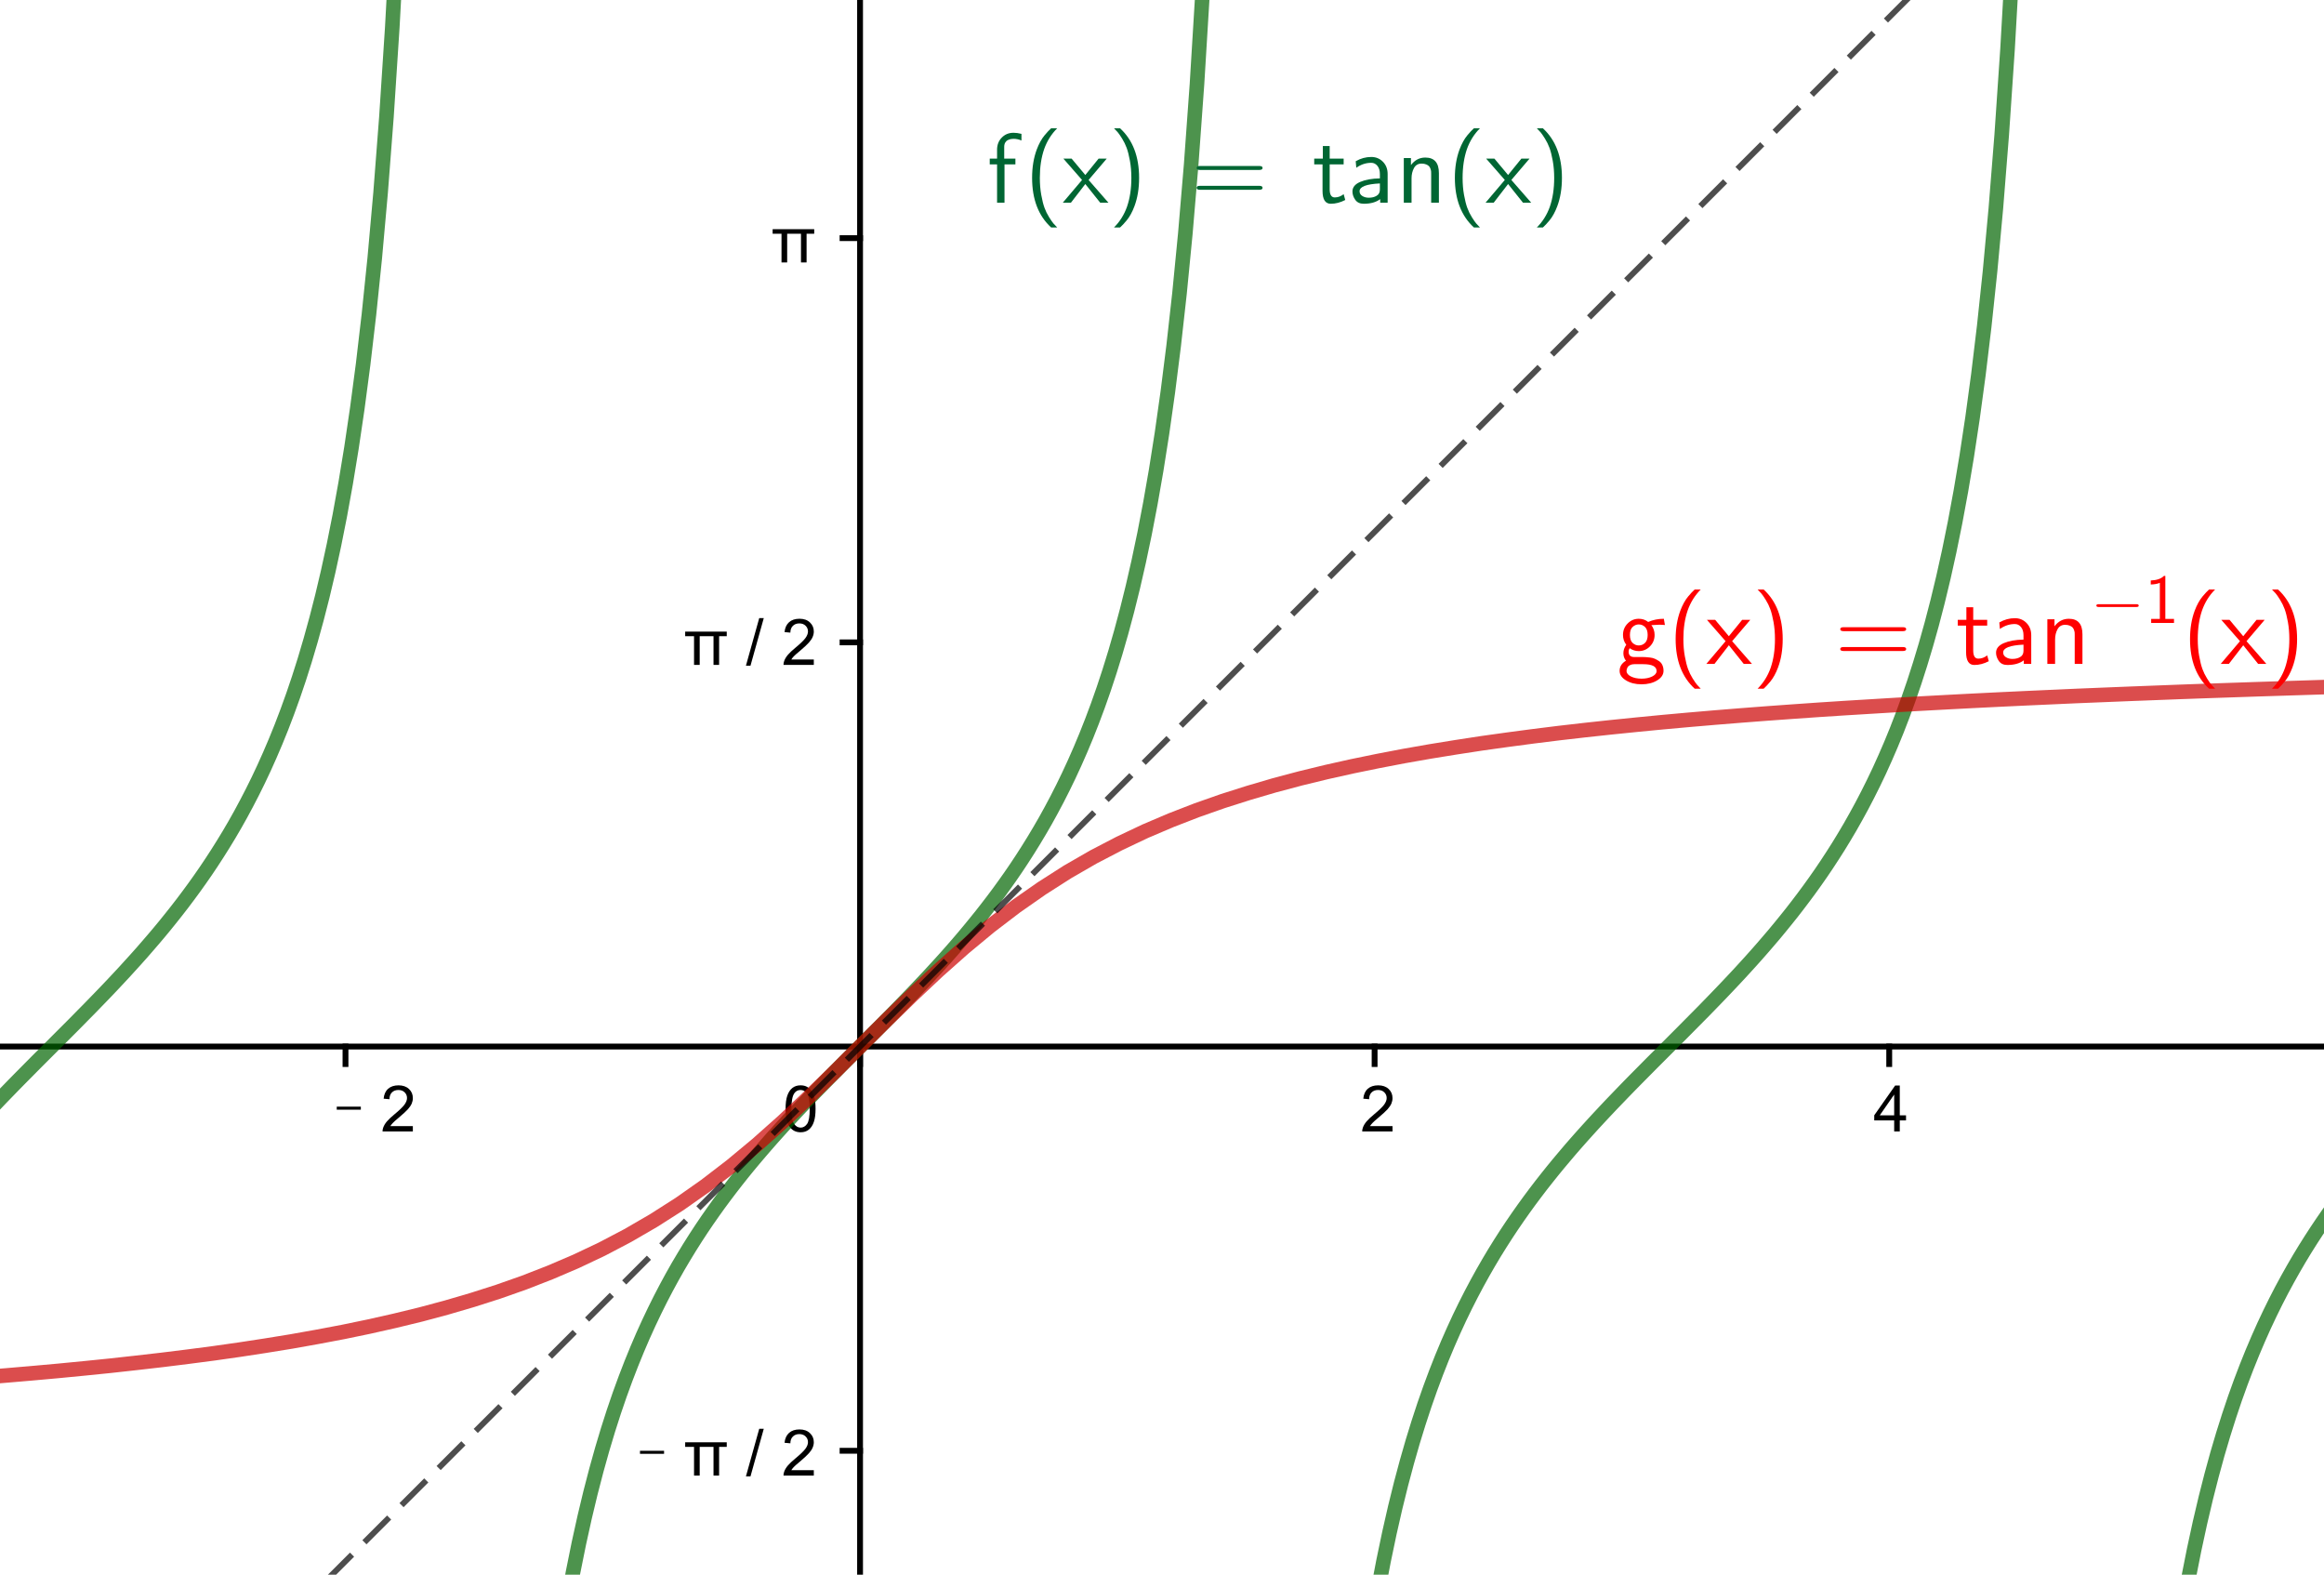 <?xml version="1.0" encoding="ISO-8859-1" standalone="no"?>

<svg 
     version="1.1"
     baseProfile="full"
     xmlns="http://www.w3.org/2000/svg"
     xmlns:xlink="http://www.w3.org/1999/xlink"
     xmlns:ev="http://www.w3.org/2001/xml-events"
     width="9.066cm"
     height="6.142cm"
     viewBox="0 0 398 270"
     >
<title>

</title>
<g stroke-linejoin="miter" stroke-dashoffset="0" stroke-dasharray="none" stroke-width="1" stroke-miterlimit="10.000" stroke-linecap="square">
<g transform="matrix(1, 0, 0, 1, -79.000, -46.000)">
<clipPath id="clipcb587e09-792e-4b5a-b5fb-a52c1fa46941">
  <path d="M 79.000 46.000 L 79.000 317.00 L 479.00 317.00 L 479.00 46.000 z"/>
</clipPath>
<g clip-path="url(#clip1)">
<g stroke-linecap="butt" fill="none" stroke-opacity="1" stroke="#000000">
  <path d="M 226.22 2 L 226.22 426.00"/>
</g> <!-- drawing style -->
</g> <!-- clip1 -->
</g> <!-- transform -->
<g transform="matrix(1, 0, 0, 1, -79.000, -46.000)">
<clipPath id="clipf95b351c-fcd9-4f1e-abbc-e6c10efb0de5">
  <path d="M 79.000 46.000 L 79.000 317.00 L 479.00 317.00 L 479.00 46.000 z"/>
</clipPath>
<g clip-path="url(#clip2)">
<g stroke-linecap="butt" fill="none" stroke-opacity="1" stroke="#000000">
  <path d="M 226.22 1 L 223.22 4"/>
</g> <!-- drawing style -->
</g> <!-- clip2 -->
</g> <!-- transform -->
<g transform="matrix(1, 0, 0, 1, -79.000, -46.000)">
<clipPath id="clip2c3e0893-6b80-4421-bff6-d874ce52ad57">
  <path d="M 79.000 46.000 L 79.000 317.00 L 479.00 317.00 L 479.00 46.000 z"/>
</clipPath>
<g clip-path="url(#clip3)">
<g stroke-linecap="butt" fill="none" stroke-opacity="1" stroke="#000000">
  <path d="M 226.22 1 L 229.22 4"/>
</g> <!-- drawing style -->
</g> <!-- clip3 -->
</g> <!-- transform -->
<g transform="matrix(1, 0, 0, 1, -79.000, -46.000)">
<clipPath id="clip2698d41e-dd11-4ec3-987f-7eefa1da11ba">
  <path d="M 79.000 46.000 L 79.000 317.00 L 479.00 317.00 L 479.00 46.000 z"/>
</clipPath>
<g clip-path="url(#clip4)">
<g stroke-linecap="butt" fill="none" stroke-opacity="1" stroke="#000000">
  <path d="M 0 225.44 L 566.00 225.44"/>
</g> <!-- drawing style -->
</g> <!-- clip4 -->
</g> <!-- transform -->
<g transform="matrix(1, 0, 0, 1, -79.000, -46.000)">
<clipPath id="clip389259b7-ff6b-43fc-96dc-40cd18d24e18">
  <path d="M 79.000 46.000 L 79.000 317.00 L 479.00 317.00 L 479.00 46.000 z"/>
</clipPath>
<g clip-path="url(#clip5)">
<g stroke-linecap="butt" fill="none" stroke-opacity="1" stroke="#000000">
  <path d="M 567.00 225.44 L 564.00 222.44"/>
</g> <!-- drawing style -->
</g> <!-- clip5 -->
</g> <!-- transform -->
<g transform="matrix(1, 0, 0, 1, -79.000, -46.000)">
<clipPath id="clip38245b30-f896-4d68-a51f-808acb0d8552">
  <path d="M 79.000 46.000 L 79.000 317.00 L 479.00 317.00 L 479.00 46.000 z"/>
</clipPath>
<g clip-path="url(#clip6)">
<g stroke-linecap="butt" fill="none" stroke-opacity="1" stroke="#000000">
  <path d="M 567.00 225.44 L 564.00 228.44"/>
</g> <!-- drawing style -->
</g> <!-- clip6 -->
</g> <!-- transform -->
<g transform="matrix(1, 0, 0, 1, -79.000, -46.000)">
<clipPath id="clipde34aefc-31ef-40e1-8de0-40de06235941">
  <path d="M 79.000 46.000 L 79.000 317.00 L 479.00 317.00 L 479.00 46.000 z"/>
</clipPath>
<g clip-path="url(#clip7)">
<g fill-opacity="1" fill-rule="nonzero" stroke="none" fill="#000000">
  <path d="M 48.484 236.27 L 48.484 235.75 L 52.609 235.75 L 52.609 236.27 L 48.484 236.27 z M 59.562 240.00 L 59.562 238.11 L 56.141 238.11 L 56.141 237.23 L 59.734 232.12 L 60.516 232.12 L 60.516 237.23 L 61.594 237.23 L 61.594 238.11 L 60.516 238.11 L 60.516 240.00 L 59.562 240.00 z M 59.562 237.23 L 59.562 233.67 L 57.094 237.23 L 59.562 237.23 z"/>
</g> <!-- drawing style -->
</g> <!-- clip7 -->
</g> <!-- transform -->
<g transform="matrix(1, 0, 0, 1, -79.000, -46.000)">
<clipPath id="clip58a5ef22-4dca-433f-83b0-8d2709610c95">
  <path d="M 79.000 46.000 L 79.000 317.00 L 479.00 317.00 L 479.00 46.000 z"/>
</clipPath>
<g clip-path="url(#clip8)">
<g stroke-linecap="butt" fill="none" stroke-opacity="1" stroke="#000000">
  <path d="M 49.734 225.44 L 49.734 228.44"/>
</g> <!-- drawing style -->
</g> <!-- clip8 -->
</g> <!-- transform -->
<g transform="matrix(1, 0, 0, 1, -79.000, -46.000)">
<clipPath id="clip768785a8-a745-492b-8086-da83b672e1f7">
  <path d="M 79.000 46.000 L 79.000 317.00 L 479.00 317.00 L 479.00 46.000 z"/>
</clipPath>
<g clip-path="url(#clip9)">
<g fill-opacity="1" fill-rule="nonzero" stroke="none" fill="#000000">
  <path d="M 136.48 236.27 L 136.48 235.75 L 140.61 235.75 L 140.61 236.27 L 136.48 236.27 z M 149.53 239.08 L 149.53 240.00 L 144.33 240.00 Q 144.33 239.66 144.45 239.33 Q 144.64 238.80 145.08 238.28 Q 145.52 237.77 146.34 237.09 Q 147.62 236.03 148.08 235.42 Q 148.53 234.81 148.53 234.27 Q 148.53 233.69 148.12 233.29 Q 147.72 232.89 147.05 232.89 Q 146.36 232.89 145.94 233.31 Q 145.52 233.73 145.52 234.47 L 144.52 234.38 Q 144.62 233.27 145.29 232.68 Q 145.95 232.09 147.08 232.09 Q 148.20 232.09 148.87 232.72 Q 149.53 233.34 149.53 234.28 Q 149.53 234.75 149.34 235.21 Q 149.14 235.67 148.70 236.17 Q 148.25 236.67 147.20 237.56 Q 146.33 238.28 146.09 238.55 Q 145.84 238.81 145.67 239.08 L 149.53 239.08 z"/>
</g> <!-- drawing style -->
</g> <!-- clip9 -->
</g> <!-- transform -->
<g transform="matrix(1, 0, 0, 1, -79.000, -46.000)">
<clipPath id="clipb465e442-9fbf-4822-825a-0bc0798421e6">
  <path d="M 79.000 46.000 L 79.000 317.00 L 479.00 317.00 L 479.00 46.000 z"/>
</clipPath>
<g clip-path="url(#clip10)">
<g stroke-linecap="butt" fill="none" stroke-opacity="1" stroke="#000000">
  <path d="M 137.98 225.44 L 137.98 228.44"/>
</g> <!-- drawing style -->
</g> <!-- clip10 -->
</g> <!-- transform -->
<g transform="matrix(1, 0, 0, 1, -79.000, -46.000)">
<clipPath id="clip847b9670-dc48-4198-8924-796f4ffc3758">
  <path d="M 79.000 46.000 L 79.000 317.00 L 479.00 317.00 L 479.00 46.000 z"/>
</clipPath>
<g clip-path="url(#clip11)">
<g stroke-linecap="butt" fill="none" stroke-opacity="1" stroke="#000000">
  <path d="M 226.22 225.44 L 226.22 228.44"/>
</g> <!-- drawing style -->
</g> <!-- clip11 -->
</g> <!-- transform -->
<g transform="matrix(1, 0, 0, 1, -79.000, -46.000)">
<clipPath id="clip8e4c316f-8b26-4587-9a26-4efbe2fb1f1e">
  <path d="M 79.000 46.000 L 79.000 317.00 L 479.00 317.00 L 479.00 46.000 z"/>
</clipPath>
<g clip-path="url(#clip12)">
<g fill-opacity="1" fill-rule="nonzero" stroke="none" fill="#000000">
  <path d="M 317.53 239.08 L 317.53 240.00 L 312.33 240.00 Q 312.33 239.66 312.45 239.33 Q 312.64 238.80 313.08 238.28 Q 313.52 237.77 314.34 237.09 Q 315.62 236.03 316.08 235.42 Q 316.53 234.81 316.53 234.27 Q 316.53 233.69 316.12 233.29 Q 315.72 232.89 315.05 232.89 Q 314.36 232.89 313.94 233.31 Q 313.52 233.73 313.52 234.47 L 312.52 234.38 Q 312.62 233.27 313.29 232.68 Q 313.95 232.09 315.08 232.09 Q 316.20 232.09 316.87 232.72 Q 317.53 233.34 317.53 234.28 Q 317.53 234.75 317.34 235.21 Q 317.14 235.67 316.70 236.17 Q 316.25 236.67 315.20 237.56 Q 314.33 238.28 314.09 238.55 Q 313.84 238.81 313.67 239.08 L 317.53 239.08 z"/>
</g> <!-- drawing style -->
</g> <!-- clip12 -->
</g> <!-- transform -->
<g transform="matrix(1, 0, 0, 1, -79.000, -46.000)">
<clipPath id="clipf498f5e7-7ac2-4d7b-bdc7-555a3774ec26">
  <path d="M 79.000 46.000 L 79.000 317.00 L 479.00 317.00 L 479.00 46.000 z"/>
</clipPath>
<g clip-path="url(#clip13)">
<g stroke-linecap="butt" fill="none" stroke-opacity="1" stroke="#000000">
  <path d="M 314.46 225.44 L 314.46 228.44"/>
</g> <!-- drawing style -->
</g> <!-- clip13 -->
</g> <!-- transform -->
<g transform="matrix(1, 0, 0, 1, -79.000, -46.000)">
<clipPath id="clip49c107d2-6e90-499b-999c-67b6fdf1218f">
  <path d="M 79.000 46.000 L 79.000 317.00 L 479.00 317.00 L 479.00 46.000 z"/>
</clipPath>
<g clip-path="url(#clip14)">
<g fill-opacity="1" fill-rule="nonzero" stroke="none" fill="#000000">
  <path d="M 403.56 240.00 L 403.56 238.11 L 400.14 238.11 L 400.14 237.23 L 403.73 232.12 L 404.52 232.12 L 404.52 237.23 L 405.59 237.23 L 405.59 238.11 L 404.52 238.11 L 404.52 240.00 L 403.56 240.00 z M 403.56 237.23 L 403.56 233.67 L 401.09 237.23 L 403.56 237.23 z"/>
</g> <!-- drawing style -->
</g> <!-- clip14 -->
</g> <!-- transform -->
<g transform="matrix(1, 0, 0, 1, -79.000, -46.000)">
<clipPath id="clip05f70277-a46d-420e-b6fa-80015c6facec">
  <path d="M 79.000 46.000 L 79.000 317.00 L 479.00 317.00 L 479.00 46.000 z"/>
</clipPath>
<g clip-path="url(#clip15)">
<g stroke-linecap="butt" fill="none" stroke-opacity="1" stroke="#000000">
  <path d="M 402.71 225.44 L 402.71 228.44"/>
</g> <!-- drawing style -->
</g> <!-- clip15 -->
</g> <!-- transform -->
<g transform="matrix(1, 0, 0, 1, -79.000, -46.000)">
<clipPath id="clip3c7d2b1f-e43a-4fb0-ad62-3d13acb8acf7">
  <path d="M 79.000 46.000 L 79.000 317.00 L 479.00 317.00 L 479.00 46.000 z"/>
</clipPath>
<g clip-path="url(#clip16)">
<g fill-opacity="1" fill-rule="nonzero" stroke="none" fill="#000000">
  <path d="M 494.47 234.05 L 493.52 234.12 Q 493.39 233.56 493.14 233.30 Q 492.75 232.89 492.19 232.89 Q 491.72 232.89 491.38 233.14 Q 490.91 233.48 490.65 234.12 Q 490.39 234.75 490.38 235.94 Q 490.72 235.41 491.23 235.15 Q 491.73 234.89 492.28 234.89 Q 493.25 234.89 493.93 235.60 Q 494.61 236.31 494.61 237.44 Q 494.61 238.19 494.29 238.82 Q 493.97 239.45 493.41 239.80 Q 492.86 240.14 492.14 240.14 Q 490.94 240.14 490.17 239.25 Q 489.41 238.36 489.41 236.31 Q 489.41 234.03 490.25 233.00 Q 491.00 232.09 492.23 232.09 Q 493.17 232.09 493.77 232.62 Q 494.36 233.14 494.47 234.05 z M 490.53 237.45 Q 490.53 237.95 490.74 238.41 Q 490.95 238.86 491.34 239.10 Q 491.72 239.34 492.12 239.34 Q 492.75 239.34 493.19 238.84 Q 493.62 238.34 493.62 237.50 Q 493.62 236.69 493.19 236.22 Q 492.75 235.75 492.09 235.75 Q 491.44 235.75 490.98 236.22 Q 490.53 236.69 490.53 237.45 z"/>
</g> <!-- drawing style -->
</g> <!-- clip16 -->
</g> <!-- transform -->
<g transform="matrix(1, 0, 0, 1, -79.000, -46.000)">
<clipPath id="clip9455c4fc-a873-42ae-afc2-f5b2841699e1">
  <path d="M 79.000 46.000 L 79.000 317.00 L 479.00 317.00 L 479.00 46.000 z"/>
</clipPath>
<g clip-path="url(#clip17)">
<g stroke-linecap="butt" fill="none" stroke-opacity="1" stroke="#000000">
  <path d="M 490.95 225.44 L 490.95 228.44"/>
</g> <!-- drawing style -->
</g> <!-- clip17 -->
</g> <!-- transform -->
<g transform="matrix(1, 0, 0, 1, -79.000, -46.000)">
<clipPath id="clip91c83ae3-66ff-4dad-885a-0d1d010bbb12">
  <path d="M 79.000 46.000 L 79.000 317.00 L 479.00 317.00 L 479.00 46.000 z"/>
</clipPath>
<g clip-path="url(#clip18)">
<g stroke-linecap="butt" fill="none" stroke-opacity="1" stroke="#000000">
  <path d="M 223.22 364.06 L 226.22 364.06"/>
</g> <!-- drawing style -->
</g> <!-- clip18 -->
</g> <!-- transform -->
<g transform="matrix(1, 0, 0, 1, -79.000, -46.000)">
<clipPath id="clip7b8dad1a-5a48-4ceb-83fe-15247a9cac2b">
  <path d="M 79.000 46.000 L 79.000 317.00 L 479.00 317.00 L 479.00 46.000 z"/>
</clipPath>
<g clip-path="url(#clip19)">
<g stroke-linecap="butt" fill="none" stroke-opacity="1" stroke="#000000">
  <path d="M 223.22 294.75 L 226.22 294.75"/>
</g> <!-- drawing style -->
</g> <!-- clip19 -->
</g> <!-- transform -->
<g transform="matrix(1, 0, 0, 1, -79.000, -46.000)">
<clipPath id="clipff3e95c7-cc45-4f67-a7c5-bfdfe59e2dbf">
  <path d="M 79.000 46.000 L 79.000 317.00 L 479.00 317.00 L 479.00 46.000 z"/>
</clipPath>
<g clip-path="url(#clip20)">
<g stroke-linecap="butt" fill="none" stroke-opacity="1" stroke="#000000">
  <path d="M 223.22 156.14 L 226.22 156.14"/>
</g> <!-- drawing style -->
</g> <!-- clip20 -->
</g> <!-- transform -->
<g transform="matrix(1, 0, 0, 1, -79.000, -46.000)">
<clipPath id="clip09f49587-4848-4c4f-91b5-f9f26562ec02">
  <path d="M 79.000 46.000 L 79.000 317.00 L 479.00 317.00 L 479.00 46.000 z"/>
</clipPath>
<g clip-path="url(#clip21)">
<g stroke-linecap="butt" fill="none" stroke-opacity="1" stroke="#000000">
  <path d="M 223.22 86.831 L 226.22 86.831"/>
</g> <!-- drawing style -->
</g> <!-- clip21 -->
</g> <!-- transform -->
<g transform="matrix(1, 0, 0, 1, -79.000, -46.000)">
<clipPath id="clipb38f89c8-1843-474e-b432-b96bab61d294">
  <path d="M 79.000 46.000 L 79.000 317.00 L 479.00 317.00 L 479.00 46.000 z"/>
</clipPath>
<g clip-path="url(#clip22)">
<g stroke-linecap="butt" fill="none" stroke-opacity="1" stroke="#000000">
  <path d="M 223.22 17.525 L 226.22 17.525"/>
</g> <!-- drawing style -->
</g> <!-- clip22 -->
</g> <!-- transform -->
<g transform="matrix(1, 0, 0, 1, -79.000, -46.000)">
<clipPath id="clip344ba4e3-dfe4-4bb8-b42f-e74e85b9c9bd">
  <path d="M 79.000 46.000 L 79.000 317.00 L 479.00 317.00 L 479.00 46.000 z"/>
</clipPath>
<g clip-path="url(#clip23)">
<g fill-opacity="1" fill-rule="nonzero" stroke="none" fill="#000000">
  <path d="M 203.48 364.27 L 203.48 363.75 L 207.61 363.75 L 207.61 364.27 L 203.48 364.27 z M 213.72 363.08 L 213.72 368.00 L 212.75 368.00 L 212.75 363.08 L 211.23 363.08 L 211.23 362.30 L 218.36 362.30 L 218.36 363.08 L 217.05 363.08 L 217.05 368.00 L 216.09 368.00 L 216.09 363.08 L 213.72 363.08 z"/>
</g> <!-- drawing style -->
</g> <!-- clip23 -->
</g> <!-- transform -->
<g transform="matrix(1, 0, 0, 1, -79.000, -46.000)">
<clipPath id="clip2866dadf-1f96-462c-8cb2-06f99d445d8f">
  <path d="M 79.000 46.000 L 79.000 317.00 L 479.00 317.00 L 479.00 46.000 z"/>
</clipPath>
<g clip-path="url(#clip24)">
<g fill-opacity="1" fill-rule="nonzero" stroke="none" fill="#000000">
  <path d="M 188.48 295.27 L 188.48 294.75 L 192.61 294.75 L 192.61 295.27 L 188.48 295.27 z M 198.72 294.08 L 198.72 299.00 L 197.75 299.00 L 197.75 294.08 L 196.23 294.08 L 196.23 293.30 L 203.36 293.30 L 203.36 294.08 L 202.05 294.08 L 202.05 299.00 L 201.09 299.00 L 201.09 294.08 L 198.72 294.08 z M 206.65 299.14 L 208.93 290.98 L 209.71 290.98 L 207.43 299.14 L 206.65 299.14 z M 218.29 298.08 L 218.29 299.00 L 213.09 299.00 Q 213.09 298.66 213.21 298.33 Q 213.40 297.80 213.84 297.28 Q 214.27 296.77 215.10 296.09 Q 216.38 295.03 216.84 294.42 Q 217.29 293.81 217.29 293.27 Q 217.29 292.69 216.88 292.29 Q 216.48 291.89 215.80 291.89 Q 215.12 291.89 214.70 292.31 Q 214.27 292.73 214.27 293.47 L 213.27 293.38 Q 213.38 292.27 214.05 291.68 Q 214.71 291.09 215.84 291.09 Q 216.96 291.09 217.62 291.72 Q 218.29 292.34 218.29 293.28 Q 218.29 293.75 218.09 294.21 Q 217.90 294.67 217.45 295.17 Q 217.01 295.67 215.96 296.56 Q 215.09 297.28 214.84 297.55 Q 214.60 297.81 214.43 298.08 L 218.29 298.08 z"/>
</g> <!-- drawing style -->
</g> <!-- clip24 -->
</g> <!-- transform -->
<g transform="matrix(1, 0, 0, 1, -79.000, -46.000)">
<clipPath id="clip17e0d3f1-ca4c-448c-bdc3-0b5a01d70413">
  <path d="M 79.000 46.000 L 79.000 317.00 L 479.00 317.00 L 479.00 46.000 z"/>
</clipPath>
<g clip-path="url(#clip25)">
<g fill-opacity="1" fill-rule="nonzero" stroke="none" fill="#000000">
  <path d="M 198.72 155.08 L 198.72 160.00 L 197.75 160.00 L 197.75 155.08 L 196.23 155.08 L 196.23 154.30 L 203.36 154.30 L 203.36 155.08 L 202.05 155.08 L 202.05 160.00 L 201.09 160.00 L 201.09 155.08 L 198.72 155.08 z M 206.65 160.14 L 208.93 151.98 L 209.71 151.98 L 207.43 160.14 L 206.65 160.14 z M 218.29 159.08 L 218.29 160.00 L 213.09 160.00 Q 213.09 159.66 213.21 159.33 Q 213.40 158.80 213.84 158.28 Q 214.27 157.77 215.10 157.09 Q 216.38 156.03 216.84 155.42 Q 217.29 154.81 217.29 154.27 Q 217.29 153.69 216.88 153.29 Q 216.48 152.89 215.80 152.89 Q 215.12 152.89 214.70 153.31 Q 214.27 153.73 214.27 154.47 L 213.27 154.38 Q 213.38 153.27 214.05 152.68 Q 214.71 152.09 215.84 152.09 Q 216.96 152.09 217.62 152.72 Q 218.29 153.34 218.29 154.28 Q 218.29 154.75 218.09 155.21 Q 217.90 155.67 217.45 156.17 Q 217.01 156.67 215.96 157.56 Q 215.09 158.28 214.84 158.55 Q 214.60 158.81 214.43 159.08 L 218.29 159.08 z"/>
</g> <!-- drawing style -->
</g> <!-- clip25 -->
</g> <!-- transform -->
<g transform="matrix(1, 0, 0, 1, -79.000, -46.000)">
<clipPath id="clip8f4df997-f77c-4aaf-bf84-4588f588df7f">
  <path d="M 79.000 46.000 L 79.000 317.00 L 479.00 317.00 L 479.00 46.000 z"/>
</clipPath>
<g clip-path="url(#clip26)">
<g fill-opacity="1" fill-rule="nonzero" stroke="none" fill="#000000">
  <path d="M 213.72 86.078 L 213.72 91.000 L 212.75 91.000 L 212.75 86.078 L 211.23 86.078 L 211.23 85.297 L 218.36 85.297 L 218.36 86.078 L 217.05 86.078 L 217.05 91.000 L 216.09 91.000 L 216.09 86.078 L 213.72 86.078 z"/>
</g> <!-- drawing style -->
</g> <!-- clip26 -->
</g> <!-- transform -->
<g transform="matrix(1, 0, 0, 1, -79.000, -46.000)">
<clipPath id="clip36ce777b-9726-4459-9067-31228fbe049f">
  <path d="M 79.000 46.000 L 79.000 317.00 L 479.00 317.00 L 479.00 46.000 z"/>
</clipPath>
<g clip-path="url(#clip27)">
<g fill-opacity="1" fill-rule="nonzero" stroke="none" fill="#000000">
  <path d="M 190.47 19.922 L 191.42 19.797 Q 191.59 20.609 191.99 20.977 Q 192.39 21.344 192.97 21.344 Q 193.66 21.344 194.12 20.867 Q 194.59 20.391 194.59 19.703 Q 194.59 19.031 194.16 18.602 Q 193.72 18.172 193.05 18.172 Q 192.78 18.172 192.38 18.266 L 192.47 17.422 Q 192.58 17.438 192.62 17.438 Q 193.25 17.438 193.74 17.117 Q 194.23 16.797 194.23 16.125 Q 194.23 15.594 193.88 15.242 Q 193.52 14.891 192.95 14.891 Q 192.39 14.891 192.02 15.242 Q 191.64 15.594 191.53 16.312 L 190.56 16.141 Q 190.73 15.156 191.37 14.625 Q 192.00 14.094 192.92 14.094 Q 193.58 14.094 194.12 14.367 Q 194.66 14.641 194.95 15.125 Q 195.23 15.609 195.23 16.141 Q 195.23 16.656 194.96 17.070 Q 194.69 17.484 194.14 17.734 Q 194.84 17.891 195.23 18.398 Q 195.62 18.906 195.62 19.672 Q 195.62 20.703 194.87 21.422 Q 194.11 22.141 192.97 22.141 Q 191.92 22.141 191.24 21.523 Q 190.56 20.906 190.47 19.922 z M 198.84 17.078 L 198.84 22.000 L 197.87 22.000 L 197.87 17.078 L 196.35 17.078 L 196.35 16.297 L 203.48 16.297 L 203.48 17.078 L 202.16 17.078 L 202.16 22.000 L 201.21 22.000 L 201.21 17.078 L 198.84 17.078 z M 206.76 22.141 L 209.04 13.984 L 209.83 13.984 L 207.54 22.141 L 206.76 22.141 z M 218.41 21.078 L 218.41 22.000 L 213.20 22.000 Q 213.20 21.656 213.33 21.328 Q 213.52 20.797 213.95 20.281 Q 214.39 19.766 215.22 19.094 Q 216.50 18.031 216.95 17.422 Q 217.41 16.812 217.41 16.266 Q 217.41 15.688 217.00 15.289 Q 216.59 14.891 215.92 14.891 Q 215.23 14.891 214.81 15.312 Q 214.39 15.734 214.39 16.469 L 213.39 16.375 Q 213.50 15.266 214.16 14.680 Q 214.83 14.094 215.95 14.094 Q 217.08 14.094 217.74 14.719 Q 218.41 15.344 218.41 16.281 Q 218.41 16.750 218.21 17.211 Q 218.02 17.672 217.57 18.172 Q 217.13 18.672 216.08 19.562 Q 215.20 20.281 214.96 20.547 Q 214.72 20.812 214.55 21.078 L 218.41 21.078 z"/>
</g> <!-- drawing style -->
</g> <!-- clip27 -->
</g> <!-- transform -->
<g transform="matrix(1, 0, 0, 1, -79.000, -46.000)">
<clipPath id="clip02da5736-2c96-4225-8b3b-44a00aae9ad7">
  <path d="M 79.000 46.000 L 79.000 317.00 L 479.00 317.00 L 479.00 46.000 z"/>
</clipPath>
<g clip-path="url(#clip28)">
<g fill-opacity="1" fill-rule="nonzero" stroke="none" fill="#000000">
  <path d="M 213.45 236.11 Q 213.45 234.72 213.74 233.87 Q 214.03 233.02 214.60 232.55 Q 215.17 232.09 216.03 232.09 Q 216.66 232.09 217.13 232.35 Q 217.61 232.61 217.92 233.09 Q 218.23 233.56 218.41 234.26 Q 218.59 234.95 218.59 236.11 Q 218.59 237.50 218.30 238.35 Q 218.02 239.20 217.45 239.67 Q 216.89 240.14 216.03 240.14 Q 214.89 240.14 214.23 239.31 Q 213.45 238.33 213.45 236.11 z M 214.45 236.11 Q 214.45 238.06 214.91 238.70 Q 215.36 239.34 216.03 239.34 Q 216.69 239.34 217.14 238.70 Q 217.59 238.05 217.59 236.11 Q 217.59 234.17 217.14 233.53 Q 216.69 232.89 216.02 232.89 Q 215.34 232.89 214.95 233.45 Q 214.45 234.17 214.45 236.11 z"/>
</g> <!-- drawing style -->
</g> <!-- clip28 -->
</g> <!-- transform -->
<g id="misc">
</g><!-- misc -->
<g id="layer0">
<g transform="matrix(1, 0, 0, 1, -79.000, -46.000)">
<clipPath id="clipa0e10829-cc4f-4b99-96e9-9492f798acf5">
  <path d="M 79.000 46.000 L 79.000 317.00 L 479.00 317.00 L 479.00 46.000 z"/>
</clipPath>
<g clip-path="url(#clip29)">
<g stroke-linejoin="round" stroke-width="2.5" stroke-linecap="round" fill="none" stroke-opacity=".698" stroke="#006400">
  <path d="M 0 125.25 L 1 118.75 L 1 118.75 L 2 111.51 L 2 111.51 L 3 103.36 L 3 103.36 L 4 94.126 L 4 94.126 L 5 83.553 L 5 83.553 L 6 71.317 L 6 71.317 L 7 56.977 L 7 56.977 L 8 39.919 L 8 39.919 L 9 19.267 L 9 19.267 L 10.000 -6.279 L 10.000 -6.279 L 10.115 -10.000 M 18.721 436.00 L 27.442 436.00 L 28.000 422.93 L 28.000 422.93 L 29.000 403.83 L 29.000 403.83 L 30.000 387.94 L 30.000 387.94 L 31.000 374.49 L 31.000 374.49 L 32.000 362.96 L 32.000 362.96 L 33.000 352.95 L 33.000 352.95 L 34.000 344.18 L 34.000 344.18 L 35.000 336.41 L 35.000 336.41 L 36.000 329.48 L 36.000 329.48 L 37.000 323.25 L 37.000 323.25 L 38.000 317.62 L 38.000 317.62 L 39.000 312.49 L 39.000 312.49 L 40.000 307.81 L 40.000 307.81 L 41.000 303.51 L 41.000 303.51 L 42.000 299.53 L 42.000 299.53 L 43.000 295.85 L 43.000 295.85 L 44.000 292.43 L 44.000 292.43 L 45.000 289.24 L 45.000 289.24 L 46.000 286.24 L 46.000 286.24 L 47.000 283.43 L 47.000 283.43 L 48.000 280.78 L 48.000 280.78 L 49.000 278.28 L 49.000 278.28 L 50.000 275.91 L 50.000 275.91 L 51.000 273.66 L 51.000 273.66 L 52.000 271.52 L 52.000 271.52 L 53.000 269.48 L 53.000 269.48 L 54.000 267.52 L 54.000 267.52 L 55.000 265.65 L 55.000 265.65 L 56.000 263.86 L 56.000 263.86 L 57.000 262.14 L 57.000 262.14 L 58.000 260.48 L 58.000 260.48 L 59.000 258.87 L 59.000 258.87 L 60.000 257.33 L 60.000 257.33 L 61.000 255.83 L 61.000 255.83 L 62.000 254.38 L 62.000 254.38 L 63.000 252.97 L 63.000 252.97 L 64.000 251.60 L 64.000 251.60 L 65.000 250.26 L 65.000 250.26 L 66.000 248.96 L 66.000 248.96 L 67.000 247.69 L 67.000 247.69 L 68.000 246.45 L 68.000 246.45 L 69.000 245.24 L 69.000 245.24 L 70.000 244.05 L 70.000 244.05 L 71.000 242.88 L 71.000 242.88 L 72.000 241.74 L 72.000 241.74 L 73.000 240.61 L 73.000 240.61 L 74.000 239.50 L 74.000 239.50 L 75.000 238.41 L 75.000 238.41 L 76.000 237.33 L 76.000 237.33 L 77.000 236.26 L 77.000 236.26 L 78.000 235.21 L 78.000 235.21 L 79.000 234.16 L 79.000 234.16 L 80.000 233.13 L 80.000 233.13 L 81.000 232.10 L 81.000 232.10 L 82.000 231.08 L 82.000 231.08 L 83.000 230.07 L 83.000 230.07 L 84.000 229.06 L 84.000 229.06 L 85.000 228.05 L 85.000 228.05 L 86.000 227.05 L 86.000 227.05 L 87.000 226.05 L 87.000 226.05 L 88.000 225.05 L 88.000 225.05 L 89.000 224.05 L 89.000 224.05 L 90.000 223.05 L 90.000 223.05 L 91.000 222.05 L 91.000 222.05 L 92.000 221.04 L 92.000 221.04 L 93.000 220.02 L 93.000 220.02 L 94.000 219.01 L 94.000 219.01 L 95.000 217.98 L 95.000 217.98 L 96.000 216.95 L 96.000 216.95 L 97.000 215.91 L 97.000 215.91 L 98.000 214.86 L 98.000 214.86 L 99.000 213.79 L 99.000 213.79 L 100.00 212.72 L 100.00 212.72 L 101.00 211.62 L 101.00 211.62 L 102.00 210.52 L 102.00 210.52 L 103.00 209.40 L 103.00 209.40 L 104.00 208.25 L 104.00 208.25 L 105.00 207.09 L 105.00 207.09 L 106.00 205.91 L 106.00 205.91 L 107.00 204.70 L 107.00 204.70 L 108.00 203.46 L 108.00 203.46 L 109.00 202.20 L 109.00 202.20 L 110.00 200.91 L 110.00 200.91 L 111.00 199.58 L 111.00 199.58 L 112.00 198.22 L 112.00 198.22 L 113.00 196.82 L 113.00 196.82 L 114.00 195.38 L 114.00 195.38 L 115.00 193.89 L 115.00 193.89 L 116.00 192.35 L 116.00 192.35 L 117.00 190.76 L 117.00 190.76 L 118.00 189.12 L 118.00 189.12 L 119.00 187.41 L 119.00 187.41 L 120.00 185.63 L 120.00 185.63 L 121.00 183.77 L 121.00 183.77 L 122.00 181.84 L 122.00 181.84 L 123.00 179.82 L 123.00 179.82 L 124.00 177.70 L 124.00 177.70 L 125.00 175.47 L 125.00 175.47 L 126.00 173.13 L 126.00 173.13 L 127.00 170.66 L 127.00 170.66 L 128.00 168.04 L 128.00 168.04 L 129.00 165.27 L 129.00 165.27 L 130.00 162.32 L 130.00 162.32 L 131.00 159.17 L 131.00 159.17 L 132.00 155.79 L 132.00 155.79 L 133.00 152.17 L 133.00 152.17 L 134.00 148.27 L 134.00 148.27 L 135.00 144.04 L 135.00 144.04 L 136.00 139.44 L 136.00 139.44 L 137.00 134.42 L 137.00 134.42 L 138.00 128.90 L 138.00 128.90 L 139.00 122.81 L 139.00 122.81 L 140.00 116.04 L 140.00 116.04 L 141.00 108.47 L 141.00 108.47 L 142.00 99.926 L 142.00 99.926 L 143.00 90.205 L 143.00 90.205 L 144.00 79.031 L 144.00 79.031 L 145.00 66.041 L 145.00 66.041 L 146.00 50.732 L 146.00 50.732 L 147.00 32.404 L 147.00 32.404 L 148.00 10.041 L 148.00 10.041 L 148.72 -10.000 M 156.09 436.00 L 166.03 436.00 L 167.00 415.09 L 167.00 415.09 L 168.00 397.34 L 168.00 397.34 L 169.00 382.47 L 169.00 382.47 L 170.00 369.82 L 170.00 369.82 L 171.00 358.92 L 171.00 358.92 L 172.00 349.42 L 172.00 349.42 L 173.00 341.06 L 173.00 341.06 L 174.00 333.63 L 174.00 333.63 L 175.00 326.99 L 175.00 326.99 L 176.00 321.00 L 176.00 321.00 L 177.00 315.58 L 177.00 315.58 L 178.00 310.63 L 178.00 310.63 L 179.00 306.10 L 179.00 306.10 L 180.00 301.93 L 180.00 301.93 L 181.00 298.08 L 181.00 298.08 L 182.00 294.50 L 182.00 294.50 L 183.00 291.17 L 183.00 291.17 L 184.00 288.05 L 184.00 288.05 L 185.00 285.13 L 185.00 285.13 L 186.00 282.39 L 186.00 282.39 L 187.00 279.80 L 187.00 279.80 L 188.00 277.35 L 188.00 277.35 L 189.00 275.02 L 189.00 275.02 L 190.00 272.82 L 190.00 272.82 L 191.00 270.72 L 191.00 270.72 L 192.00 268.71 L 192.00 268.71 L 193.00 266.79 L 193.00 266.79 L 194.00 264.95 L 194.00 264.95 L 195.00 263.18 L 195.00 263.18 L 196.00 261.49 L 196.00 261.49 L 197.00 259.85 L 197.00 259.85 L 198.00 258.27 L 198.00 258.27 L 199.00 256.74 L 199.00 256.74 L 200.00 255.26 L 200.00 255.26 L 201.00 253.83 L 201.00 253.83 L 202.00 252.43 L 202.00 252.43 L 203.00 251.08 L 203.00 251.08 L 204.00 249.76 L 204.00 249.76 L 205.00 248.47 L 205.00 248.47 L 206.00 247.21 L 206.00 247.21 L 207.00 245.98 L 207.00 245.98 L 208.00 244.78 L 208.00 244.78 L 209.00 243.60 L 209.00 243.60 L 210.00 242.44 L 210.00 242.44 L 211.00 241.30 L 211.00 241.30 L 212.00 240.18 L 212.00 240.18 L 213.00 239.07 L 213.00 239.07 L 214.00 237.99 L 214.00 237.99 L 215.00 236.91 L 215.00 236.91 L 216.00 235.85 L 216.00 235.85 L 217.00 234.80 L 217.00 234.80 L 218.00 233.76 L 218.00 233.76 L 219.00 232.73 L 219.00 232.73 L 220.00 231.71 L 220.00 231.71 L 221.00 230.69 L 221.00 230.69 L 222.00 229.68 L 222.00 229.68 L 223.00 228.67 L 223.00 228.67 L 224.00 227.67 L 224.00 227.67 L 225.00 226.66 L 225.00 226.66 L 226.00 225.66 L 226.00 225.66 L 227.00 224.66 L 227.00 224.66 L 228.00 223.66 L 228.00 223.66 L 229.00 222.66 L 229.00 222.66 L 230.00 221.66 L 230.00 221.66 L 231.00 220.65 L 231.00 220.65 L 232.00 219.63 L 232.00 219.63 L 233.00 218.61 L 233.00 218.61 L 234.00 217.58 L 234.00 217.58 L 235.00 216.55 L 235.00 216.55 L 236.00 215.50 L 236.00 215.50 L 237.00 214.44 L 237.00 214.44 L 238.00 213.38 L 238.00 213.38 L 239.00 212.29 L 239.00 212.29 L 240.00 211.20 L 240.00 211.20 L 241.00 210.09 L 241.00 210.09 L 242.00 208.96 L 242.00 208.96 L 243.00 207.81 L 243.00 207.81 L 244.00 206.64 L 244.00 206.64 L 245.00 205.44 L 245.00 205.44 L 246.00 204.22 L 246.00 204.22 L 247.00 202.98 L 247.00 202.98 L 248.00 201.70 L 248.00 201.70 L 249.00 200.40 L 249.00 200.40 L 250.00 199.06 L 250.00 199.06 L 251.00 197.68 L 251.00 197.68 L 252.00 196.27 L 252.00 196.27 L 253.00 194.81 L 253.00 194.81 L 254.00 193.30 L 254.00 193.30 L 255.00 191.74 L 255.00 191.74 L 256.00 190.13 L 256.00 190.13 L 257.00 188.46 L 257.00 188.46 L 258.00 186.73 L 258.00 186.73 L 259.00 184.92 L 259.00 184.92 L 260.00 183.04 L 260.00 183.04 L 261.00 181.07 L 261.00 181.07 L 262.00 179.01 L 262.00 179.01 L 263.00 176.85 L 263.00 176.85 L 264.00 174.58 L 264.00 174.58 L 265.00 172.19 L 265.00 172.19 L 266.00 169.66 L 266.00 169.66 L 267.00 166.99 L 267.00 166.99 L 268.00 164.15 L 268.00 164.15 L 269.00 161.12 L 269.00 161.12 L 270.00 157.89 L 270.00 157.89 L 271.00 154.42 L 271.00 154.42 L 272.00 150.69 L 272.00 150.69 L 273.00 146.67 L 273.00 146.67 L 274.00 142.30 L 274.00 142.30 L 275.00 137.55 L 275.00 137.55 L 276.00 132.34 L 276.00 132.34 L 277.00 126.62 L 277.00 126.62 L 278.00 120.28 L 278.00 120.28 L 279.00 113.21 L 279.00 113.21 L 280.00 105.28 L 280.00 105.28 L 281.00 96.313 L 281.00 96.313 L 282.00 86.066 L 282.00 86.066 L 283.00 74.238 L 283.00 74.238 L 284.00 60.418 L 284.00 60.418 L 285.00 44.037 L 285.00 44.037 L 286.00 24.289 L 286.00 24.289 L 287.00 -.011 L 287.00 -.011 L 287.33 -10.000 M 295.50 436.00 L 304.67 436.00 L 305.00 427.78 L 305.00 427.78 L 306.00 407.82 L 306.00 407.82 L 307.00 391.28 L 307.00 391.28 L 308.00 377.34 L 308.00 377.34 L 309.00 365.41 L 309.00 365.41 L 310.00 355.09 L 310.00 355.09 L 311.00 346.06 L 311.00 346.06 L 312.00 338.08 L 312.00 338.08 L 313.00 330.97 L 313.00 330.97 L 314.00 324.59 L 314.00 324.59 L 315.00 318.84 L 315.00 318.84 L 316.00 313.61 L 316.00 313.61 L 317.00 308.83 L 317.00 308.83 L 318.00 304.44 L 318.00 304.44 L 319.00 300.40 L 319.00 300.40 L 320.00 296.66 L 320.00 296.66 L 321.00 293.18 L 321.00 293.18 L 322.00 289.94 L 322.00 289.94 L 323.00 286.90 L 323.00 286.90 L 324.00 284.05 L 324.00 284.05 L 325.00 281.37 L 325.00 281.37 L 326.00 278.83 L 326.00 278.83 L 327.00 276.43 L 327.00 276.43 L 328.00 274.16 L 328.00 274.16 L 329.00 271.99 L 329.00 271.99 L 330.00 269.93 L 330.00 269.93 L 331.00 267.96 L 331.00 267.96 L 332.00 266.07 L 332.00 266.07 L 333.00 264.26 L 333.00 264.26 L 334.00 262.52 L 334.00 262.52 L 335.00 260.84 L 335.00 260.84 L 336.00 259.23 L 336.00 259.23 L 337.00 257.67 L 337.00 257.67 L 338.00 256.16 L 338.00 256.16 L 339.00 254.70 L 339.00 254.70 L 340.00 253.28 L 340.00 253.28 L 341.00 251.90 L 341.00 251.90 L 342.00 250.56 L 342.00 250.56 L 343.00 249.25 L 343.00 249.25 L 344.00 247.98 L 344.00 247.98 L 345.00 246.73 L 345.00 246.73 L 346.00 245.51 L 346.00 245.51 L 347.00 244.32 L 347.00 244.32 L 348.00 243.14 L 348.00 243.14 L 349.00 241.99 L 349.00 241.99 L 350.00 240.86 L 350.00 240.86 L 351.00 239.75 L 351.00 239.75 L 352.00 238.65 L 352.00 238.65 L 353.00 237.57 L 353.00 237.57 L 354.00 236.50 L 354.00 236.50 L 355.00 235.44 L 355.00 235.44 L 356.00 234.40 L 356.00 234.40 L 357.00 233.36 L 357.00 233.36 L 358.00 232.33 L 358.00 232.33 L 359.00 231.31 L 359.00 231.31 L 360.00 230.30 L 360.00 230.30 L 361.00 229.29 L 361.00 229.29 L 362.00 228.28 L 362.00 228.28 L 363.00 227.28 L 363.00 227.28 L 364.00 226.28 L 364.00 226.28 L 365.00 225.28 L 365.00 225.28 L 366.00 224.28 L 366.00 224.28 L 367.00 223.28 L 367.00 223.28 L 368.00 222.27 L 368.00 222.27 L 369.00 221.26 L 369.00 221.26 L 370.00 220.25 L 370.00 220.25 L 371.00 219.24 L 371.00 219.24 L 372.00 218.21 L 372.00 218.21 L 373.00 217.18 L 373.00 217.18 L 374.00 216.14 L 374.00 216.14 L 375.00 215.09 L 375.00 215.09 L 376.00 214.03 L 376.00 214.03 L 377.00 212.96 L 377.00 212.96 L 378.00 211.87 L 378.00 211.87 L 379.00 210.77 L 379.00 210.77 L 380.00 209.65 L 380.00 209.65 L 381.00 208.51 L 381.00 208.51 L 382.00 207.35 L 382.00 207.35 L 383.00 206.18 L 383.00 206.18 L 384.00 204.97 L 384.00 204.97 L 385.00 203.74 L 385.00 203.74 L 386.00 202.49 L 386.00 202.49 L 387.00 201.20 L 387.00 201.20 L 388.00 199.88 L 388.00 199.88 L 389.00 198.53 L 389.00 198.53 L 390.00 197.14 L 390.00 197.14 L 391.00 195.71 L 391.00 195.71 L 392.00 194.23 L 392.00 194.23 L 393.00 192.70 L 393.00 192.70 L 394.00 191.13 L 394.00 191.13 L 395.00 189.49 L 395.00 189.49 L 396.00 187.80 L 396.00 187.80 L 397.00 186.03 L 397.00 186.03 L 398.00 184.20 L 398.00 184.20 L 399.00 182.28 L 399.00 182.28 L 400.00 180.28 L 400.00 180.28 L 401.00 178.19 L 401.00 178.19 L 402.00 175.98 L 402.00 175.98 L 403.00 173.67 L 403.00 173.67 L 404.00 171.23 L 404.00 171.23 L 405.00 168.64 L 405.00 168.64 L 406.00 165.91 L 406.00 165.91 L 407.00 163.00 L 407.00 163.00 L 408.00 159.89 L 408.00 159.89 L 409.00 156.57 L 409.00 156.57 L 410.00 153.01 L 410.00 153.01 L 411.00 149.17 L 411.00 149.17 L 412.00 145.02 L 412.00 145.02 L 413.00 140.51 L 413.00 140.51 L 414.00 135.59 L 414.00 135.59 L 415.00 130.19 L 415.00 130.19 L 416.00 124.24 L 416.00 124.24 L 417.00 117.63 L 417.00 117.63 L 418.00 110.25 L 418.00 110.25 L 419.00 101.94 L 419.00 101.94 L 420.00 92.509 L 420.00 92.509 L 421.00 81.691 L 421.00 81.691 L 422.00 69.147 L 422.00 69.147 L 423.00 54.413 L 423.00 54.413 L 424.00 36.841 L 424.00 36.841 L 425.00 15.497 L 425.00 15.497 L 425.96 -10.000 M 434.87 436.00 L 443.27 436.00 L 444.00 419.57 L 444.00 419.57 L 445.00 401.06 L 445.00 401.06 L 446.00 385.61 L 446.00 385.61 L 447.00 372.51 L 447.00 372.51 L 448.00 361.24 L 448.00 361.24 L 449.00 351.45 L 449.00 351.45 L 450.00 342.85 L 450.00 342.85 L 451.00 335.23 L 451.00 335.23 L 452.00 328.42 L 452.00 328.42 L 453.00 322.30 L 453.00 322.30 L 454.00 316.75 L 454.00 316.75 L 455.00 311.71 L 455.00 311.71 L 456.00 307.09 L 456.00 307.09 L 457.00 302.84 L 457.00 302.84 L 458.00 298.92 L 458.00 298.92 L 459.00 295.28 L 459.00 295.28 L 460.00 291.90 L 460.00 291.90 L 461.00 288.74 L 461.00 288.74 L 462.00 285.77 L 462.00 285.77 L 463.00 282.99 L 463.00 282.99 L 464.00 280.37 L 464.00 280.37 L 465.00 277.89 L 465.00 277.89 L 466.00 275.54 L 466.00 275.54 L 467.00 273.30 L 467.00 273.30 L 468.00 271.18 L 468.00 271.18 L 469.00 269.15 L 469.00 269.15 L 470.00 267.21 L 470.00 267.21 L 471.00 265.36 L 471.00 265.36 L 472.00 263.58 L 472.00 263.58 L 473.00 261.86 L 473.00 261.86 L 474.00 260.21 L 474.00 260.21 L 475.00 258.62 L 475.00 258.62 L 476.00 257.08 L 476.00 257.08 L 477.00 255.59 L 477.00 255.59 L 478.00 254.14 L 478.00 254.14 L 479.00 252.74 L 479.00 252.74 L 480.00 251.38 L 480.00 251.38 L 481.00 250.05 L 481.00 250.05 L 482.00 248.75 L 482.00 248.75 L 483.00 247.49 L 483.00 247.49 L 484.00 246.25 L 484.00 246.25 L 485.00 245.05 L 485.00 245.05 L 486.00 243.86 L 486.00 243.86 L 487.00 242.70 L 487.00 242.70 L 488.00 241.55 L 488.00 241.55 L 489.00 240.43 L 489.00 240.43 L 490.00 239.32 L 490.00 239.32 L 491.00 238.23 L 491.00 238.23 L 492.00 237.15 L 492.00 237.15 L 493.00 236.09 L 493.00 236.09 L 494.00 235.04 L 494.00 235.04 L 495.00 233.99 L 495.00 233.99 L 496.00 232.96 L 496.00 232.96 L 497.00 231.94 L 497.00 231.94 L 498.00 230.92 L 498.00 230.92 L 499.00 229.90 L 499.00 229.90 L 500.00 228.90 L 500.00 228.90 L 501.00 227.89 L 501.00 227.89 L 502.00 226.89 L 502.00 226.89 L 503.00 225.89 L 503.00 225.89 L 504.00 224.89 L 504.00 224.89 L 505.00 223.89 L 505.00 223.89 L 506.00 222.89 L 506.00 222.89 L 507.00 221.88 L 507.00 221.88 L 508.00 220.87 L 508.00 220.87 L 509.00 219.86 L 509.00 219.86 L 510.00 218.84 L 510.00 218.84 L 511.00 217.81 L 511.00 217.81 L 512.00 216.78 L 512.00 216.78 L 513.00 215.74 L 513.00 215.74 L 514.00 214.68 L 514.00 214.68 L 515.00 213.62 L 515.00 213.62 L 516.00 212.54 L 516.00 212.54 L 517.00 211.45 L 517.00 211.45 L 518.00 210.34 L 518.00 210.34 L 519.00 209.21 L 519.00 209.21 L 520.00 208.07 L 520.00 208.07 L 521.00 206.90 L 521.00 206.90 L 522.00 205.71 L 522.00 205.71 L 523.00 204.50 L 523.00 204.50 L 524.00 203.26 L 524.00 203.26 L 525.00 201.99 L 525.00 201.99 L 526.00 200.70 L 526.00 200.70 L 527.00 199.36 L 527.00 199.36 L 528.00 198.00 L 528.00 198.00 L 529.00 196.59 L 529.00 196.59 L 530.00 195.14 L 530.00 195.14 L 531.00 193.64 L 531.00 193.64 L 532.00 192.10 L 532.00 192.10 L 533.00 190.50 L 533.00 190.50 L 534.00 188.84 L 534.00 188.84 L 535.00 187.12 L 535.00 187.12 L 536.00 185.33 L 536.00 185.33 L 537.00 183.47 L 537.00 183.47 L 538.00 181.52 L 538.00 181.52 L 539.00 179.48 L 539.00 179.48 L 540.00 177.35 L 540.00 177.35 L 541.00 175.10 L 541.00 175.10 L 542.00 172.74 L 542.00 172.74 L 543.00 170.24 L 543.00 170.24 L 544.00 167.60 L 544.00 167.60 L 545.00 164.80 L 545.00 164.80 L 546.00 161.82 L 546.00 161.82 L 547.00 158.63 L 547.00 158.63 L 548.00 155.22 L 548.00 155.22 L 549.00 151.56 L 549.00 151.56 L 550.00 147.60 L 550.00 147.60 L 551.00 143.32 L 551.00 143.32 L 552.00 138.66 L 552.00 138.66 L 553.00 133.56 L 553.00 133.56 L 554.00 127.96 L 554.00 127.96 L 555.00 121.76 L 555.00 121.76 L 556.00 114.87 L 556.00 114.87 L 557.00 107.15 L 557.00 107.15 L 558.00 98.435 L 558.00 98.435 L 559.00 88.499 L 559.00 88.499 L 560.00 77.058 L 560.00 77.058 L 561.00 63.730 L 561.00 63.730 L 562.00 47.986 L 562.00 47.986 L 563.00 29.083 L 563.00 29.083 L 564.00 5.938 L 564.00 5.938 L 564.55 -10.000"/>
<title>函数 f</title>
<desc>f(x) = tan(x)</desc>

</g> <!-- drawing style -->
</g> <!-- clip29 -->
</g> <!-- transform -->
<g transform="matrix(1, 0, 0, 1, -79.000, -46.000)">
<clipPath id="clip9b915971-94df-48b4-b286-6e59efc3f47f">
  <path d="M 79.000 46.000 L 79.000 317.00 L 479.00 317.00 L 479.00 46.000 z"/>
</clipPath>
<g clip-path="url(#clip30)">
<g fill-opacity="1" fill-rule="nonzero" stroke="none" fill="#006400">
  <path d="M 6.219 133.00 L 6.219 126.70 L 5.125 126.70 L 5.125 125.73 L 6.219 125.73 L 6.219 124.97 Q 6.219 124.23 6.344 123.88 Q 6.531 123.41 6.977 123.11 Q 7.422 122.81 8.234 122.81 Q 8.75 122.81 9.375 122.94 L 9.188 124.00 Q 8.812 123.94 8.469 123.94 Q 7.906 123.94 7.672 124.17 Q 7.438 124.41 7.438 125.06 L 7.438 125.73 L 8.859 125.73 L 8.859 126.70 L 7.438 126.70 L 7.438 133.00 L 6.219 133.00 z"/>
<title>函数 f</title>
<desc>f(x) = tan(x)</desc>

</g> <!-- drawing style -->
</g> <!-- clip30 -->
</g> <!-- transform -->
<g transform="matrix(1, 0, 0, 1, -79.000, -46.000)">
<clipPath id="clip7b1b430e-8d5e-4d6c-9c09-64a2ed5023f9">
  <path d="M 79.000 46.000 L 79.000 317.00 L 479.00 317.00 L 479.00 46.000 z"/>
</clipPath>
<g clip-path="url(#clip31)">
<g stroke-linejoin="round" stroke-width="2.5" stroke-linecap="round" fill="none" stroke-opacity=".698" stroke="#cc0000">
  <path d="M 0 286.25 L 4.438 286.09 L 8.875 285.91 L 13.312 285.73 L 17.750 285.55 L 22.188 285.35 L 26.625 285.15 L 31.062 284.94 L 35.500 284.72 L 39.938 284.49 L 44.375 284.25 L 48.812 284.00 L 53.250 283.73 L 57.688 283.45 L 62.125 283.16 L 66.562 282.85 L 71.000 282.53 L 75.438 282.19 L 79.875 281.83 L 84.312 281.45 L 88.750 281.05 L 93.188 280.62 L 97.625 280.17 L 102.06 279.68 L 106.50 279.17 L 110.94 278.62 L 115.38 278.04 L 119.81 277.41 L 124.25 276.73 L 128.69 276.01 L 133.12 275.22 L 137.56 274.38 L 142.00 273.46 L 146.44 272.46 L 150.88 271.38 L 155.31 270.19 L 159.75 268.89 L 164.19 267.47 L 168.62 265.91 L 173.06 264.18 L 177.50 262.28 L 181.94 260.18 L 186.38 257.85 L 190.81 255.28 L 195.25 252.45 L 199.69 249.33 L 204.12 245.93 L 208.56 242.24 L 213.00 238.29 L 217.44 234.11 L 221.88 229.78 L 226.31 225.35 L 230.75 220.93 L 235.19 216.60 L 239.62 212.43 L 244.06 208.49 L 248.50 204.81 L 252.94 201.42 L 257.38 198.32 L 261.81 195.49 L 266.25 192.93 L 270.69 190.62 L 275.12 188.52 L 279.56 186.63 L 284.00 184.91 L 288.44 183.35 L 292.88 181.94 L 297.31 180.64 L 301.75 179.46 L 306.19 178.38 L 310.62 177.39 L 315.06 176.48 L 319.50 175.63 L 323.94 174.85 L 328.38 174.13 L 332.81 173.45 L 337.25 172.83 L 341.69 172.24 L 346.12 171.69 L 350.56 171.18 L 355.00 170.70 L 359.44 170.25 L 363.88 169.82 L 368.31 169.42 L 372.75 169.04 L 377.19 168.68 L 381.62 168.34 L 386.06 168.02 L 390.50 167.71 L 394.94 167.42 L 399.38 167.15 L 403.81 166.88 L 408.25 166.63 L 412.69 166.39 L 417.12 166.16 L 421.56 165.94 L 426.00 165.73 L 430.44 165.53 L 434.88 165.33 L 439.31 165.15 L 443.75 164.97 L 448.19 164.80 L 452.62 164.63 L 457.06 164.47 L 461.50 164.32 L 465.94 164.17 L 470.38 164.03 L 474.81 163.89 L 479.25 163.75 L 483.69 163.63 L 488.12 163.50 L 492.56 163.38 L 497.00 163.26 L 501.44 163.15 L 505.88 163.04 L 510.31 162.94 L 514.75 162.83 L 519.19 162.73 L 523.62 162.64 L 528.06 162.54 L 532.50 162.45 L 536.94 162.36 L 541.38 162.27 L 545.81 162.19 L 550.25 162.11 L 554.69 162.03 L 559.12 161.95 L 563.56 161.88 L 568.00 161.80"/>
<title>函数 g</title>
<desc>g(x) = tan⁻¹(x)</desc>

</g> <!-- drawing style -->
</g> <!-- clip31 -->
</g> <!-- transform -->
<g transform="matrix(1, 0, 0, 1, -79.000, -46.000)">
<clipPath id="clip6a9f448b-862c-407c-a648-85009c5ddd28">
  <path d="M 79.000 46.000 L 79.000 317.00 L 479.00 317.00 L 479.00 46.000 z"/>
</clipPath>
<g clip-path="url(#clip32)">
<g fill-opacity="1" fill-rule="nonzero" stroke="none" fill="#cc0000">
  <path d="M 5.703 301.61 L 6.891 301.78 Q 6.969 302.33 7.312 302.59 Q 7.766 302.92 8.562 302.92 Q 9.422 302.92 9.883 302.59 Q 10.344 302.25 10.516 301.62 Q 10.609 301.25 10.594 300.05 Q 9.797 301.00 8.594 301.00 Q 7.094 301.00 6.273 299.92 Q 5.453 298.84 5.453 297.33 Q 5.453 296.30 5.828 295.41 Q 6.203 294.53 6.914 294.05 Q 7.625 293.58 8.594 293.58 Q 9.875 293.58 10.719 294.61 L 10.719 293.73 L 11.844 293.73 L 11.844 300.02 Q 11.844 301.72 11.500 302.42 Q 11.156 303.12 10.406 303.54 Q 9.656 303.95 8.562 303.95 Q 7.266 303.95 6.469 303.37 Q 5.672 302.78 5.703 301.61 z M 6.719 297.23 Q 6.719 298.67 7.281 299.33 Q 7.844 299.98 8.703 299.98 Q 9.547 299.98 10.125 299.33 Q 10.703 298.67 10.703 297.28 Q 10.703 295.95 10.109 295.27 Q 9.516 294.59 8.688 294.59 Q 7.859 294.59 7.289 295.26 Q 6.719 295.92 6.719 297.23 z"/>
<title>函数 g</title>
<desc>g(x) = tan⁻¹(x)</desc>

</g> <!-- drawing style -->
</g> <!-- clip32 -->
</g> <!-- transform -->
<g transform="matrix(1, 0, 0, 1, -79.000, -46.000)">
<clipPath id="clipe9761dd4-aa6d-4e83-831b-1a764339e670">
  <path d="M 79.000 46.000 L 79.000 317.00 L 479.00 317.00 L 479.00 46.000 z"/>
</clipPath>
<g clip-path="url(#clip33)">
<g stroke-linejoin="round" stroke-dasharray="5,4" stroke-linecap="butt" fill="none" stroke-opacity=".698" stroke="#000000">
  <path d="M 20.664 431.00 L 456.66 -5"/>
<title>直线 h</title>
<desc>h: y = x</desc>

</g> <!-- drawing style -->
</g> <!-- clip33 -->
</g> <!-- transform -->
<g transform="matrix(1, 0, 0, 1, -79.000, -46.000)">
<clipPath id="clip45073907-4cec-4e43-bd8f-9c91ab61387c">
  <path d="M 79.000 46.000 L 79.000 317.00 L 479.00 317.00 L 479.00 46.000 z"/>
</clipPath>
<g clip-path="url(#clip34)">
<g fill-opacity="1" fill-rule="nonzero" stroke="none" fill="#000000">
  <path d="M 44.922 421.00 L 44.922 410.98 L 46.156 410.98 L 46.156 414.58 Q 47.016 413.58 48.328 413.58 Q 49.141 413.58 49.734 413.90 Q 50.328 414.22 50.586 414.77 Q 50.844 415.33 50.844 416.41 L 50.844 421.00 L 49.609 421.00 L 49.609 416.41 Q 49.609 415.47 49.211 415.05 Q 48.812 414.64 48.078 414.64 Q 47.531 414.64 47.047 414.92 Q 46.562 415.20 46.359 415.69 Q 46.156 416.17 46.156 417.03 L 46.156 421.00 L 44.922 421.00 z"/>
<title>直线 h</title>
<desc>h: y = x</desc>

</g> <!-- drawing style -->
</g> <!-- clip34 -->
</g> <!-- transform -->
<g transform="matrix(.17, 0, 0, .17, 169.00, 34.750)">
<clipPath id="clip29f389e0-cf55-4f89-92cf-698793307401">
  <path d="M -994.12 -204.41 L -994.12 1389.7 L 1358.8 1389.7 L 1358.8 -204.41 z"/>
</clipPath>
<g clip-path="url(#clip35)">
<g fill-opacity="1" fill-rule="nonzero" stroke="none" fill="#006633">
  <path d="M 17.594 -38.594 L 17.594 -0 L 10.094 -0 L 10.094 -38.594 L 2.703 -38.594 L 2.703 -44.406 L 10.094 -44.406 L 10.094 -53.406 Q 10.094 -60.797 14.844 -65.648 Q 19.594 -70.500 26.703 -70.500 Q 30.297 -70.500 34.703 -69.406 L 34.703 -62.703 Q 30.797 -64.406 26.594 -64.406 Q 25.297 -64.406 24.000 -64.156 Q 22.703 -63.906 21.055 -63.156 Q 19.406 -62.406 18.352 -60.656 Q 17.297 -58.906 17.297 -56.297 L 17.297 -44.406 L 28.594 -44.406 L 28.594 -38.594 L 17.594 -38.594 z"/>
<title>f\left(x \right)\, = \,\operatorname{tan} \left( x \right)</title>
<desc>文本 text1: 公式文本(f, true, true)</desc>

</g> <!-- drawing style -->
</g> <!-- clip35 -->
</g> <!-- transform -->
<g transform="matrix(.17, 0, 0, .17, 175.38, 34.750)">
<clipPath id="clipeef24b96-88e8-4671-80b9-b48f4b88fea6">
  <path d="M -1031.6 -204.41 L -1031.6 1389.7 L 1321.3 1389.7 L 1321.3 -204.41 z"/>
</clipPath>
<g clip-path="url(#clip36)">
<g fill-opacity="1" fill-rule="nonzero" stroke="none" fill="#006633">
  <path d="M 27.094 -75.000 L 33.203 -75.000 Q 24.406 -66.203 20.094 -54.094 Q 15.703 -41.406 15.703 -25.000 Q 15.703 -15.797 17.148 -7.797 Q 18.594 .203 20.398 5.148 Q 22.203 10.094 25.055 14.648 Q 27.906 19.203 29.453 21.000 Q 31.000 22.797 33.203 25.000 L 27.094 25.000 Q 7.906 7.406 7.906 -25.000 Q 7.906 -41.000 12.594 -53.594 Q 14.203 -57.906 16.203 -61.555 Q 18.203 -65.203 20.500 -67.953 Q 22.797 -70.703 24.000 -71.953 Q 25.203 -73.203 27.094 -75.000 z"/>
<title>f\left(x \right)\, = \,\operatorname{tan} \left( x \right)</title>
<desc>文本 text1: 公式文本(f, true, true)</desc>

</g> <!-- drawing style -->
</g> <!-- clip36 -->
</g> <!-- transform -->
<g transform="matrix(.17, 0, 0, .17, 181.99, 34.750)">
<clipPath id="clipf0fd432a-616a-4a7d-a12b-b05ee601292b">
  <path d="M -1070.5 -204.41 L -1070.5 1389.7 L 1282.4 1389.7 L 1282.4 -204.41 z"/>
</clipPath>
<g clip-path="url(#clip37)">
<g fill-opacity="1" fill-rule="nonzero" stroke="none" fill="#006633">
  <path d="M 26.000 -22.906 L 46.000 -0 L 37.703 -0 L 22.703 -18.797 L 8.203 -0 L 0 -0 L 19.406 -22.906 L .594 -44.406 L 8.906 -44.406 L 22.703 -27.906 L 36.094 -44.406 L 44.297 -44.406 L 26.000 -22.906 z"/>
<title>f\left(x \right)\, = \,\operatorname{tan} \left( x \right)</title>
<desc>文本 text1: 公式文本(f, true, true)</desc>

</g> <!-- drawing style -->
</g> <!-- clip37 -->
</g> <!-- transform -->
<g transform="matrix(.17, 0, 0, .17, 189.82, 34.750)">
<clipPath id="clip830f6a4f-30ae-472c-8aa2-e4f73ed9e592">
  <path d="M -1116.6 -204.41 L -1116.6 1389.7 L 1236.3 1389.7 L 1236.3 -204.41 z"/>
</clipPath>
<g clip-path="url(#clip38)">
<g fill-opacity="1" fill-rule="nonzero" stroke="none" fill="#006633">
  <path d="M 11.703 25.000 L 5.594 25.000 Q 14.406 16.203 18.703 4.094 Q 23.094 -8.594 23.094 -25.000 Q 23.094 -34.203 21.648 -42.203 Q 20.203 -50.203 18.398 -55.148 Q 16.594 -60.094 13.750 -64.648 Q 10.906 -69.203 9.352 -71.000 Q 7.797 -72.797 5.594 -75.000 L 11.703 -75.000 Q 30.906 -57.406 30.906 -25.000 Q 30.906 -9 26.203 3.594 Q 24.594 7.906 22.594 11.555 Q 20.594 15.203 18.297 17.953 Q 16.000 20.703 14.797 21.953 Q 13.594 23.203 11.703 25.000 z"/>
<title>f\left(x \right)\, = \,\operatorname{tan} \left( x \right)</title>
<desc>文本 text1: 公式文本(f, true, true)</desc>

</g> <!-- drawing style -->
</g> <!-- clip38 -->
</g> <!-- transform -->
<g transform="matrix(.17, 0, 0, .17, 203.99, 34.750)">
<clipPath id="clip9404f45d-046d-4d94-9e9e-639e335d3090">
  <path d="M -1200.0 -204.41 L -1200.0 1389.7 L 1153.0 1389.7 L 1153.0 -204.41 z"/>
</clipPath>
<g clip-path="url(#clip39)">
<g fill-opacity="1" fill-rule="nonzero" stroke="none" fill="#006633">
  <path d="M 68.703 -33.000 L 9 -33.000 Q 5.594 -33.000 5.594 -35.000 Q 5.594 -37.000 8.906 -37.000 L 68.797 -37.000 Q 72.094 -37.000 72.094 -35.000 Q 72.094 -33.000 68.703 -33.000 z M 68.797 -13.000 L 8.906 -13.000 Q 5.594 -13.000 5.594 -15.000 Q 5.594 -17.000 9 -17.000 L 68.703 -17.000 Q 72.094 -17.000 72.094 -15.000 Q 72.094 -13.000 68.797 -13.000 z"/>
<title>f\left(x \right)\, = \,\operatorname{tan} \left( x \right)</title>
<desc>文本 text1: 公式文本(f, true, true)</desc>

</g> <!-- drawing style -->
</g> <!-- clip39 -->
</g> <!-- transform -->
<g transform="matrix(.17, 0, 0, .17, 224.78, 34.750)">
<clipPath id="clip3d07be66-fd45-44d6-a0e4-244631ca9203">
  <path d="M -1322.2 -204.41 L -1322.2 1389.7 L 1030.7 1389.7 L 1030.7 -204.41 z"/>
</clipPath>
<g clip-path="url(#clip40)">
<g fill-opacity="1" fill-rule="nonzero" stroke="none" fill="#006633">
  <path d="M 17.500 -38.594 L 17.500 -13.594 Q 17.500 -5.297 22.594 -5.297 Q 27.500 -5.297 31.594 -8.594 L 33.203 -2.703 Q 25.906 1.094 18.594 1.094 Q 10.297 1.094 10.297 -11.906 L 10.297 -38.594 L 1.906 -38.594 L 1.906 -44.406 L 10.594 -44.406 L 10.594 -57.094 L 17.500 -57.094 L 17.500 -44.406 L 31.594 -44.406 L 31.594 -38.594 L 17.500 -38.594 z"/>
<title>f\left(x \right)\, = \,\operatorname{tan} \left( x \right)</title>
<desc>文本 text1: 公式文本(f, true, true)</desc>

</g> <!-- drawing style -->
</g> <!-- clip40 -->
</g> <!-- transform -->
<g transform="matrix(.17, 0, 0, .17, 230.91, 34.750)">
<clipPath id="clip3e7c9c78-c088-4432-befa-cb4cae23f435">
  <path d="M -1358.3 -204.41 L -1358.3 1389.7 L 994.63 1389.7 L 994.63 -204.41 z"/>
</clipPath>
<g clip-path="url(#clip41)">
<g fill-opacity="1" fill-rule="nonzero" stroke="none" fill="#006633">
  <path d="M 39.906 -28.906 L 39.906 -0 L 32.406 -0 L 32.406 -3.594 Q 26.297 1.094 15.797 1.094 Q 10.000 1.094 7.203 -2.953 Q 4.406 -7 4.406 -11.297 Q 4.406 -17.594 12.250 -20.945 Q 20.094 -24.297 32.094 -24.500 L 32.094 -28.797 Q 32.094 -34.094 29.594 -37.148 Q 27.094 -40.203 23.406 -40.203 Q 15.297 -40.203 8.297 -35.203 L 7.703 -41.797 Q 15.203 -46.094 23.406 -46.094 Q 30.406 -46.094 35.156 -41.250 Q 39.906 -36.406 39.906 -28.906 z M 32.094 -13.203 L 32.094 -19.406 Q 11.594 -18.406 11.594 -11.500 Q 11.594 -8.5 14.344 -6.75 Q 17.094 -5 20.906 -5 Q 25.594 -5 28.703 -6.906 Q 32.094 -8.797 32.094 -13.203 z"/>
<title>f\left(x \right)\, = \,\operatorname{tan} \left( x \right)</title>
<desc>文本 text1: 公式文本(f, true, true)</desc>

</g> <!-- drawing style -->
</g> <!-- clip41 -->
</g> <!-- transform -->
<g transform="matrix(.17, 0, 0, .17, 239.09, 34.750)">
<clipPath id="clip358b9581-dd0b-4e22-a347-52bb943af97e">
  <path d="M -1406.4 -204.41 L -1406.4 1389.7 L 946.53 1389.7 L 946.53 -204.41 z"/>
</clipPath>
<g clip-path="url(#clip42)">
<g fill-opacity="1" fill-rule="nonzero" stroke="none" fill="#006633">
  <path d="M 43.500 -29.797 L 43.500 -0 L 35.703 -0 L 35.703 -29.094 Q 35.703 -30.500 35.648 -31.453 Q 35.594 -32.406 35.047 -34.055 Q 34.500 -35.703 33.547 -36.750 Q 32.594 -37.797 30.648 -38.602 Q 28.703 -39.406 26.000 -39.406 Q 20.797 -39.406 18.352 -34.906 Q 15.906 -30.406 15.906 -24.500 L 15.906 -0 L 8.094 -0 L 8.094 -45.000 L 15.297 -45.000 L 15.297 -37.906 Q 21.000 -45.500 29.797 -45.500 Q 43.500 -45.500 43.500 -29.797 z"/>
<title>f\left(x \right)\, = \,\operatorname{tan} \left( x \right)</title>
<desc>文本 text1: 公式文本(f, true, true)</desc>

</g> <!-- drawing style -->
</g> <!-- clip42 -->
</g> <!-- transform -->
<g transform="matrix(.17, 0, 0, .17, 247.88, 34.750)">
<clipPath id="clipc5c65656-defc-484d-8228-427e7be40feb">
  <path d="M -1458.1 -204.41 L -1458.1 1389.7 L 894.83 1389.7 L 894.83 -204.41 z"/>
</clipPath>
<g clip-path="url(#clip43)">
<g fill-opacity="1" fill-rule="nonzero" stroke="none" fill="#006633">
  <path d="M 27.094 -75.000 L 33.203 -75.000 Q 24.406 -66.203 20.094 -54.094 Q 15.703 -41.406 15.703 -25.000 Q 15.703 -15.797 17.148 -7.797 Q 18.594 .203 20.398 5.148 Q 22.203 10.094 25.055 14.648 Q 27.906 19.203 29.453 21.000 Q 31.000 22.797 33.203 25.000 L 27.094 25.000 Q 7.906 7.406 7.906 -25.000 Q 7.906 -41.000 12.594 -53.594 Q 14.203 -57.906 16.203 -61.555 Q 18.203 -65.203 20.500 -67.953 Q 22.797 -70.703 24.000 -71.953 Q 25.203 -73.203 27.094 -75.000 z"/>
<title>f\left(x \right)\, = \,\operatorname{tan} \left( x \right)</title>
<desc>文本 text1: 公式文本(f, true, true)</desc>

</g> <!-- drawing style -->
</g> <!-- clip43 -->
</g> <!-- transform -->
<g transform="matrix(.17, 0, 0, .17, 254.49, 34.750)">
<clipPath id="clipfa38de9c-e530-4bf3-ac06-9bd2fe5850c9">
  <path d="M -1497.0 -204.41 L -1497.0 1389.7 L 855.93 1389.7 L 855.93 -204.41 z"/>
</clipPath>
<g clip-path="url(#clip44)">
<g fill-opacity="1" fill-rule="nonzero" stroke="none" fill="#006633">
  <path d="M 26.000 -22.906 L 46.000 -0 L 37.703 -0 L 22.703 -18.797 L 8.203 -0 L 0 -0 L 19.406 -22.906 L .594 -44.406 L 8.906 -44.406 L 22.703 -27.906 L 36.094 -44.406 L 44.297 -44.406 L 26.000 -22.906 z"/>
<title>f\left(x \right)\, = \,\operatorname{tan} \left( x \right)</title>
<desc>文本 text1: 公式文本(f, true, true)</desc>

</g> <!-- drawing style -->
</g> <!-- clip44 -->
</g> <!-- transform -->
<g transform="matrix(.17, 0, 0, .17, 262.33, 34.750)">
<clipPath id="clip662340a0-7a2e-4219-a1f8-20ba09a40d60">
  <path d="M -1543.1 -204.41 L -1543.1 1389.7 L 809.83 1389.7 L 809.83 -204.41 z"/>
</clipPath>
<g clip-path="url(#clip45)">
<g fill-opacity="1" fill-rule="nonzero" stroke="none" fill="#006633">
  <path d="M 11.703 25.000 L 5.594 25.000 Q 14.406 16.203 18.703 4.094 Q 23.094 -8.594 23.094 -25.000 Q 23.094 -34.203 21.648 -42.203 Q 20.203 -50.203 18.398 -55.148 Q 16.594 -60.094 13.750 -64.648 Q 10.906 -69.203 9.352 -71.000 Q 7.797 -72.797 5.594 -75.000 L 11.703 -75.000 Q 30.906 -57.406 30.906 -25.000 Q 30.906 -9 26.203 3.594 Q 24.594 7.906 22.594 11.555 Q 20.594 15.203 18.297 17.953 Q 16.000 20.703 14.797 21.953 Q 13.594 23.203 11.703 25.000 z"/>
<title>f\left(x \right)\, = \,\operatorname{tan} \left( x \right)</title>
<desc>文本 text1: 公式文本(f, true, true)</desc>

</g> <!-- drawing style -->
</g> <!-- clip45 -->
</g> <!-- transform -->
<g transform="matrix(.17, 0, 0, .17, 277.00, 113.83)">
<clipPath id="clipb35d20d6-82ba-4710-aa2b-bbe7524ada32">
  <path d="M -1629.4 -669.56 L -1629.4 924.56 L 723.53 924.56 L 723.53 -669.56 z"/>
</clipPath>
<g clip-path="url(#clip46)">
<g fill-opacity="1" fill-rule="nonzero" stroke="none" fill="#ff0000">
  <path d="M 35.203 -39.094 L 34.797 -39.203 Q 38.094 -34.703 38.094 -29.203 Q 38.094 -22.500 33.445 -17.703 Q 28.797 -12.906 22.094 -12.906 Q 17.094 -12.906 13.000 -15.797 Q 11.906 -14.406 11.906 -12.203 Q 11.906 -6.906 17.703 -6.906 L 26.500 -6.906 Q 28.203 -6.906 29.453 -6.805 Q 30.703 -6.703 33.500 -6.398 Q 36.297 -6.094 38.352 -5.148 Q 40.406 -4.203 42.555 -2.805 Q 44.703 -1.406 45.898 1.148 Q 47.094 3.703 47.094 7 Q 47.094 12.703 40.648 16.648 Q 34.203 20.594 24.906 20.594 Q 15.703 20.594 9.25 16.648 Q 2.797 12.703 2.797 7.094 Q 2.797 .594 9.203 -3.203 Q 6.594 -6.406 6.594 -10.805 Q 6.594 -15.203 9.5 -19.297 Q 6.203 -23.594 6.203 -29.203 Q 6.203 -36.000 10.898 -40.750 Q 15.594 -45.500 22.094 -45.500 Q 27.594 -45.500 31.594 -42.297 Q 39.000 -45.500 47.406 -45.500 L 48.500 -39.203 L 47.406 -39.297 Q 46.203 -39.406 44.805 -39.453 Q 43.406 -39.500 42.594 -39.500 Q 41.406 -39.500 38.852 -39.297 Q 36.297 -39.094 35.203 -39.094 z M 22.094 -18.594 Q 25.797 -18.594 28.445 -21.195 Q 31.094 -23.797 31.094 -29.195 Q 31.094 -34.594 28.445 -37.195 Q 25.797 -39.797 22.094 -39.797 Q 18.703 -39.797 15.953 -37.297 Q 13.203 -34.797 13.203 -29.195 Q 13.203 -23.594 15.953 -21.094 Q 18.703 -18.594 22.094 -18.594 z M 26.594 .297 L 17.594 .297 Q 15.406 .297 13.805 1 Q 12.203 1.703 11.453 2.555 Q 10.703 3.406 10.305 4.602 Q 9.906 5.797 9.852 6.25 Q 9.797 6.703 9.797 7.094 Q 9.797 10.500 14.250 12.703 Q 18.703 14.906 25.000 14.906 Q 31.203 14.906 35.648 12.703 Q 40.094 10.500 40.094 7.203 Q 40.094 .297 26.594 .297 z"/>
<title>g\left(x \right)\, = \,\operatorname{tan⁻¹} \left( x \right)</title>
<desc>文本 text2: 公式文本(g, true, true)</desc>

</g> <!-- drawing style -->
</g> <!-- clip46 -->
</g> <!-- transform -->
<g transform="matrix(.17, 0, 0, .17, 285.74, 113.83)">
<clipPath id="clip37ed608e-be35-453e-bca6-4f4d1dca7172">
  <path d="M -1680.8 -669.56 L -1680.8 924.56 L 672.13 924.56 L 672.13 -669.56 z"/>
</clipPath>
<g clip-path="url(#clip47)">
<g fill-opacity="1" fill-rule="nonzero" stroke="none" fill="#ff0000">
  <path d="M 27.094 -75.000 L 33.203 -75.000 Q 24.406 -66.203 20.094 -54.094 Q 15.703 -41.406 15.703 -25.000 Q 15.703 -15.797 17.148 -7.797 Q 18.594 .203 20.398 5.148 Q 22.203 10.094 25.055 14.648 Q 27.906 19.203 29.453 21.000 Q 31.000 22.797 33.203 25.000 L 27.094 25.000 Q 7.906 7.406 7.906 -25.000 Q 7.906 -41.000 12.594 -53.594 Q 14.203 -57.906 16.203 -61.555 Q 18.203 -65.203 20.500 -67.953 Q 22.797 -70.703 24.000 -71.953 Q 25.203 -73.203 27.094 -75.000 z"/>
<title>g\left(x \right)\, = \,\operatorname{tan⁻¹} \left( x \right)</title>
<desc>文本 text2: 公式文本(g, true, true)</desc>

</g> <!-- drawing style -->
</g> <!-- clip47 -->
</g> <!-- transform -->
<g transform="matrix(.17, 0, 0, .17, 292.35, 113.83)">
<clipPath id="clip27bef3bc-f50a-4de8-a8a7-3c04b11589f2">
  <path d="M -1719.7 -669.56 L -1719.7 924.56 L 633.23 924.56 L 633.23 -669.56 z"/>
</clipPath>
<g clip-path="url(#clip48)">
<g fill-opacity="1" fill-rule="nonzero" stroke="none" fill="#ff0000">
  <path d="M 26.000 -22.906 L 46.000 -0 L 37.703 -0 L 22.703 -18.797 L 8.203 -0 L 0 -0 L 19.406 -22.906 L .594 -44.406 L 8.906 -44.406 L 22.703 -27.906 L 36.094 -44.406 L 44.297 -44.406 L 26.000 -22.906 z"/>
<title>g\left(x \right)\, = \,\operatorname{tan⁻¹} \left( x \right)</title>
<desc>文本 text2: 公式文本(g, true, true)</desc>

</g> <!-- drawing style -->
</g> <!-- clip48 -->
</g> <!-- transform -->
<g transform="matrix(.17, 0, 0, .17, 300.19, 113.83)">
<clipPath id="clip87613c5c-4171-4d09-bfd0-8b62f95ff7a4">
  <path d="M -1765.8 -669.56 L -1765.8 924.56 L 587.13 924.56 L 587.13 -669.56 z"/>
</clipPath>
<g clip-path="url(#clip49)">
<g fill-opacity="1" fill-rule="nonzero" stroke="none" fill="#ff0000">
  <path d="M 11.703 25.000 L 5.594 25.000 Q 14.406 16.203 18.703 4.094 Q 23.094 -8.594 23.094 -25.000 Q 23.094 -34.203 21.648 -42.203 Q 20.203 -50.203 18.398 -55.148 Q 16.594 -60.094 13.750 -64.648 Q 10.906 -69.203 9.352 -71.000 Q 7.797 -72.797 5.594 -75.000 L 11.703 -75.000 Q 30.906 -57.406 30.906 -25.000 Q 30.906 -9 26.203 3.594 Q 24.594 7.906 22.594 11.555 Q 20.594 15.203 18.297 17.953 Q 16.000 20.703 14.797 21.953 Q 13.594 23.203 11.703 25.000 z"/>
<title>g\left(x \right)\, = \,\operatorname{tan⁻¹} \left( x \right)</title>
<desc>文本 text2: 公式文本(g, true, true)</desc>

</g> <!-- drawing style -->
</g> <!-- clip49 -->
</g> <!-- transform -->
<g transform="matrix(.17, 0, 0, .17, 314.36, 113.83)">
<clipPath id="clip03ce19c6-0212-4fbf-9d16-917a3e3e4d32">
  <path d="M -1849.2 -669.56 L -1849.2 924.56 L 503.78 924.56 L 503.78 -669.56 z"/>
</clipPath>
<g clip-path="url(#clip50)">
<g fill-opacity="1" fill-rule="nonzero" stroke="none" fill="#ff0000">
  <path d="M 68.703 -33.000 L 9 -33.000 Q 5.594 -33.000 5.594 -35.000 Q 5.594 -37.000 8.906 -37.000 L 68.797 -37.000 Q 72.094 -37.000 72.094 -35.000 Q 72.094 -33.000 68.703 -33.000 z M 68.797 -13.000 L 8.906 -13.000 Q 5.594 -13.000 5.594 -15.000 Q 5.594 -17.000 9 -17.000 L 68.703 -17.000 Q 72.094 -17.000 72.094 -15.000 Q 72.094 -13.000 68.797 -13.000 z"/>
<title>g\left(x \right)\, = \,\operatorname{tan⁻¹} \left( x \right)</title>
<desc>文本 text2: 公式文本(g, true, true)</desc>

</g> <!-- drawing style -->
</g> <!-- clip50 -->
</g> <!-- transform -->
<g transform="matrix(.17, 0, 0, .17, 335.14, 113.83)">
<clipPath id="clipc25093ae-3906-41b1-ad03-4493f4b0e40c">
  <path d="M -1971.4 -669.56 L -1971.4 924.56 L 381.54 924.56 L 381.54 -669.56 z"/>
</clipPath>
<g clip-path="url(#clip51)">
<g fill-opacity="1" fill-rule="nonzero" stroke="none" fill="#ff0000">
  <path d="M 17.500 -38.594 L 17.500 -13.594 Q 17.500 -5.297 22.594 -5.297 Q 27.500 -5.297 31.594 -8.594 L 33.203 -2.703 Q 25.906 1.094 18.594 1.094 Q 10.297 1.094 10.297 -11.906 L 10.297 -38.594 L 1.906 -38.594 L 1.906 -44.406 L 10.594 -44.406 L 10.594 -57.094 L 17.500 -57.094 L 17.500 -44.406 L 31.594 -44.406 L 31.594 -38.594 L 17.500 -38.594 z"/>
<title>g\left(x \right)\, = \,\operatorname{tan⁻¹} \left( x \right)</title>
<desc>文本 text2: 公式文本(g, true, true)</desc>

</g> <!-- drawing style -->
</g> <!-- clip51 -->
</g> <!-- transform -->
<g transform="matrix(.17, 0, 0, .17, 341.28, 113.83)">
<clipPath id="clip9002ff71-b12f-4fd0-bbab-6cfb8c06faeb">
  <path d="M -2007.5 -669.56 L -2007.5 924.56 L 345.44 924.56 L 345.44 -669.56 z"/>
</clipPath>
<g clip-path="url(#clip52)">
<g fill-opacity="1" fill-rule="nonzero" stroke="none" fill="#ff0000">
  <path d="M 39.906 -28.906 L 39.906 -0 L 32.406 -0 L 32.406 -3.594 Q 26.297 1.094 15.797 1.094 Q 10.000 1.094 7.203 -2.953 Q 4.406 -7 4.406 -11.297 Q 4.406 -17.594 12.250 -20.945 Q 20.094 -24.297 32.094 -24.500 L 32.094 -28.797 Q 32.094 -34.094 29.594 -37.148 Q 27.094 -40.203 23.406 -40.203 Q 15.297 -40.203 8.297 -35.203 L 7.703 -41.797 Q 15.203 -46.094 23.406 -46.094 Q 30.406 -46.094 35.156 -41.250 Q 39.906 -36.406 39.906 -28.906 z M 32.094 -13.203 L 32.094 -19.406 Q 11.594 -18.406 11.594 -11.500 Q 11.594 -8.5 14.344 -6.75 Q 17.094 -5 20.906 -5 Q 25.594 -5 28.703 -6.906 Q 32.094 -8.797 32.094 -13.203 z"/>
<title>g\left(x \right)\, = \,\operatorname{tan⁻¹} \left( x \right)</title>
<desc>文本 text2: 公式文本(g, true, true)</desc>

</g> <!-- drawing style -->
</g> <!-- clip52 -->
</g> <!-- transform -->
<g transform="matrix(.17, 0, 0, .17, 349.45, 113.83)">
<clipPath id="clipef318e88-d97a-4eea-917f-3ea28259cb8e">
  <path d="M -2055.6 -669.56 L -2055.6 924.56 L 297.34 924.56 L 297.34 -669.56 z"/>
</clipPath>
<g clip-path="url(#clip53)">
<g fill-opacity="1" fill-rule="nonzero" stroke="none" fill="#ff0000">
  <path d="M 43.500 -29.797 L 43.500 -0 L 35.703 -0 L 35.703 -29.094 Q 35.703 -30.500 35.648 -31.453 Q 35.594 -32.406 35.047 -34.055 Q 34.500 -35.703 33.547 -36.750 Q 32.594 -37.797 30.648 -38.602 Q 28.703 -39.406 26.000 -39.406 Q 20.797 -39.406 18.352 -34.906 Q 15.906 -30.406 15.906 -24.500 L 15.906 -0 L 8.094 -0 L 8.094 -45.000 L 15.297 -45.000 L 15.297 -37.906 Q 21.000 -45.500 29.797 -45.500 Q 43.500 -45.500 43.500 -29.797 z"/>
<title>g\left(x \right)\, = \,\operatorname{tan⁻¹} \left( x \right)</title>
<desc>文本 text2: 公式文本(g, true, true)</desc>

</g> <!-- drawing style -->
</g> <!-- clip53 -->
</g> <!-- transform -->
<g transform="matrix(.119, 0, 0, .119, 358.24, 106.81)">
<clipPath id="clip59a9c100-ab5a-4e50-9b5f-1346a6928983">
  <path d="M -3010.4 -897.53 L -3010.4 1379.8 L 350.92 1379.8 L 350.92 -897.53 z"/>
</clipPath>
<g clip-path="url(#clip54)">
<g fill-opacity="1" fill-rule="nonzero" stroke="none" fill="#ff0000">
  <path d="M 66.094 -23.000 L 11.594 -23.000 Q 8.406 -23.000 8.297 -25.000 Q 8.297 -27.000 11.594 -27.000 L 66.094 -27.000 Q 69.297 -27.000 69.406 -25.000 Q 69.406 -23.000 66.094 -23.000 z"/>
<title>g\left(x \right)\, = \,\operatorname{tan⁻¹} \left( x \right)</title>
<desc>文本 text2: 公式文本(g, true, true)</desc>

</g> <!-- drawing style -->
</g> <!-- clip54 -->
</g> <!-- transform -->
<g transform="matrix(.119, 0, 0, .119, 367.50, 106.81)">
<clipPath id="clip794ecc0b-8778-4c31-bab9-906d62a8f2ac">
  <path d="M -3088.2 -897.53 L -3088.2 1379.8 L 273.12 1379.8 L 273.12 -897.53 z"/>
</clipPath>
<g clip-path="url(#clip55)">
<g fill-opacity="1" fill-rule="nonzero" stroke="none" fill="#ff0000">
  <path d="M 29.906 -67.797 L 29.906 -5.797 L 42.406 -5.797 L 42.406 -0 L 9.5 -0 L 9.5 -5.797 L 22.000 -5.797 L 22.000 -57.797 Q 16.906 -55.594 8.906 -55.406 L 8.906 -61.203 Q 22.000 -61.703 27.906 -67.797 L 29.906 -67.797 z"/>
<title>g\left(x \right)\, = \,\operatorname{tan⁻¹} \left( x \right)</title>
<desc>文本 text2: 公式文本(g, true, true)</desc>

</g> <!-- drawing style -->
</g> <!-- clip55 -->
</g> <!-- transform -->
<g transform="matrix(.17, 0, 0, .17, 373.95, 113.83)">
<clipPath id="clip7a5e50b3-7e5c-48e0-b854-61067f5c9d98">
  <path d="M -2199.7 -669.56 L -2199.7 924.56 L 153.25 924.56 L 153.25 -669.56 z"/>
</clipPath>
<g clip-path="url(#clip56)">
<g fill-opacity="1" fill-rule="nonzero" stroke="none" fill="#ff0000">
  <path d="M 27.094 -75.000 L 33.203 -75.000 Q 24.406 -66.203 20.094 -54.094 Q 15.703 -41.406 15.703 -25.000 Q 15.703 -15.797 17.148 -7.797 Q 18.594 .203 20.398 5.148 Q 22.203 10.094 25.055 14.648 Q 27.906 19.203 29.453 21.000 Q 31.000 22.797 33.203 25.000 L 27.094 25.000 Q 7.906 7.406 7.906 -25.000 Q 7.906 -41.000 12.594 -53.594 Q 14.203 -57.906 16.203 -61.555 Q 18.203 -65.203 20.500 -67.953 Q 22.797 -70.703 24.000 -71.953 Q 25.203 -73.203 27.094 -75.000 z"/>
<title>g\left(x \right)\, = \,\operatorname{tan⁻¹} \left( x \right)</title>
<desc>文本 text2: 公式文本(g, true, true)</desc>

</g> <!-- drawing style -->
</g> <!-- clip56 -->
</g> <!-- transform -->
<g transform="matrix(.17, 0, 0, .17, 380.56, 113.83)">
<clipPath id="clipc2ac9073-cb76-4571-b273-a34d5f097c00">
  <path d="M -2238.6 -669.56 L -2238.6 924.56 L 114.35 924.56 L 114.35 -669.56 z"/>
</clipPath>
<g clip-path="url(#clip57)">
<g fill-opacity="1" fill-rule="nonzero" stroke="none" fill="#ff0000">
  <path d="M 26.000 -22.906 L 46.000 -0 L 37.703 -0 L 22.703 -18.797 L 8.203 -0 L 0 -0 L 19.406 -22.906 L .594 -44.406 L 8.906 -44.406 L 22.703 -27.906 L 36.094 -44.406 L 44.297 -44.406 L 26.000 -22.906 z"/>
<title>g\left(x \right)\, = \,\operatorname{tan⁻¹} \left( x \right)</title>
<desc>文本 text2: 公式文本(g, true, true)</desc>

</g> <!-- drawing style -->
</g> <!-- clip57 -->
</g> <!-- transform -->
<g transform="matrix(.17, 0, 0, .17, 388.40, 113.83)">
<clipPath id="clipccc85458-8e2b-4c27-b8c5-575043b9ddc2">
  <path d="M -2284.7 -669.56 L -2284.7 924.56 L 68.250 924.56 L 68.250 -669.56 z"/>
</clipPath>
<g clip-path="url(#clip58)">
<g fill-opacity="1" fill-rule="nonzero" stroke="none" fill="#ff0000">
  <path d="M 11.703 25.000 L 5.594 25.000 Q 14.406 16.203 18.703 4.094 Q 23.094 -8.594 23.094 -25.000 Q 23.094 -34.203 21.648 -42.203 Q 20.203 -50.203 18.398 -55.148 Q 16.594 -60.094 13.750 -64.648 Q 10.906 -69.203 9.352 -71.000 Q 7.797 -72.797 5.594 -75.000 L 11.703 -75.000 Q 30.906 -57.406 30.906 -25.000 Q 30.906 -9 26.203 3.594 Q 24.594 7.906 22.594 11.555 Q 20.594 15.203 18.297 17.953 Q 16.000 20.703 14.797 21.953 Q 13.594 23.203 11.703 25.000 z"/>
<title>g\left(x \right)\, = \,\operatorname{tan⁻¹} \left( x \right)</title>
<desc>文本 text2: 公式文本(g, true, true)</desc>

</g> <!-- drawing style -->
</g> <!-- clip58 -->
</g> <!-- transform -->
</g><!-- layer0 -->
</g> <!-- default stroke -->
</svg> <!-- bounding box -->

